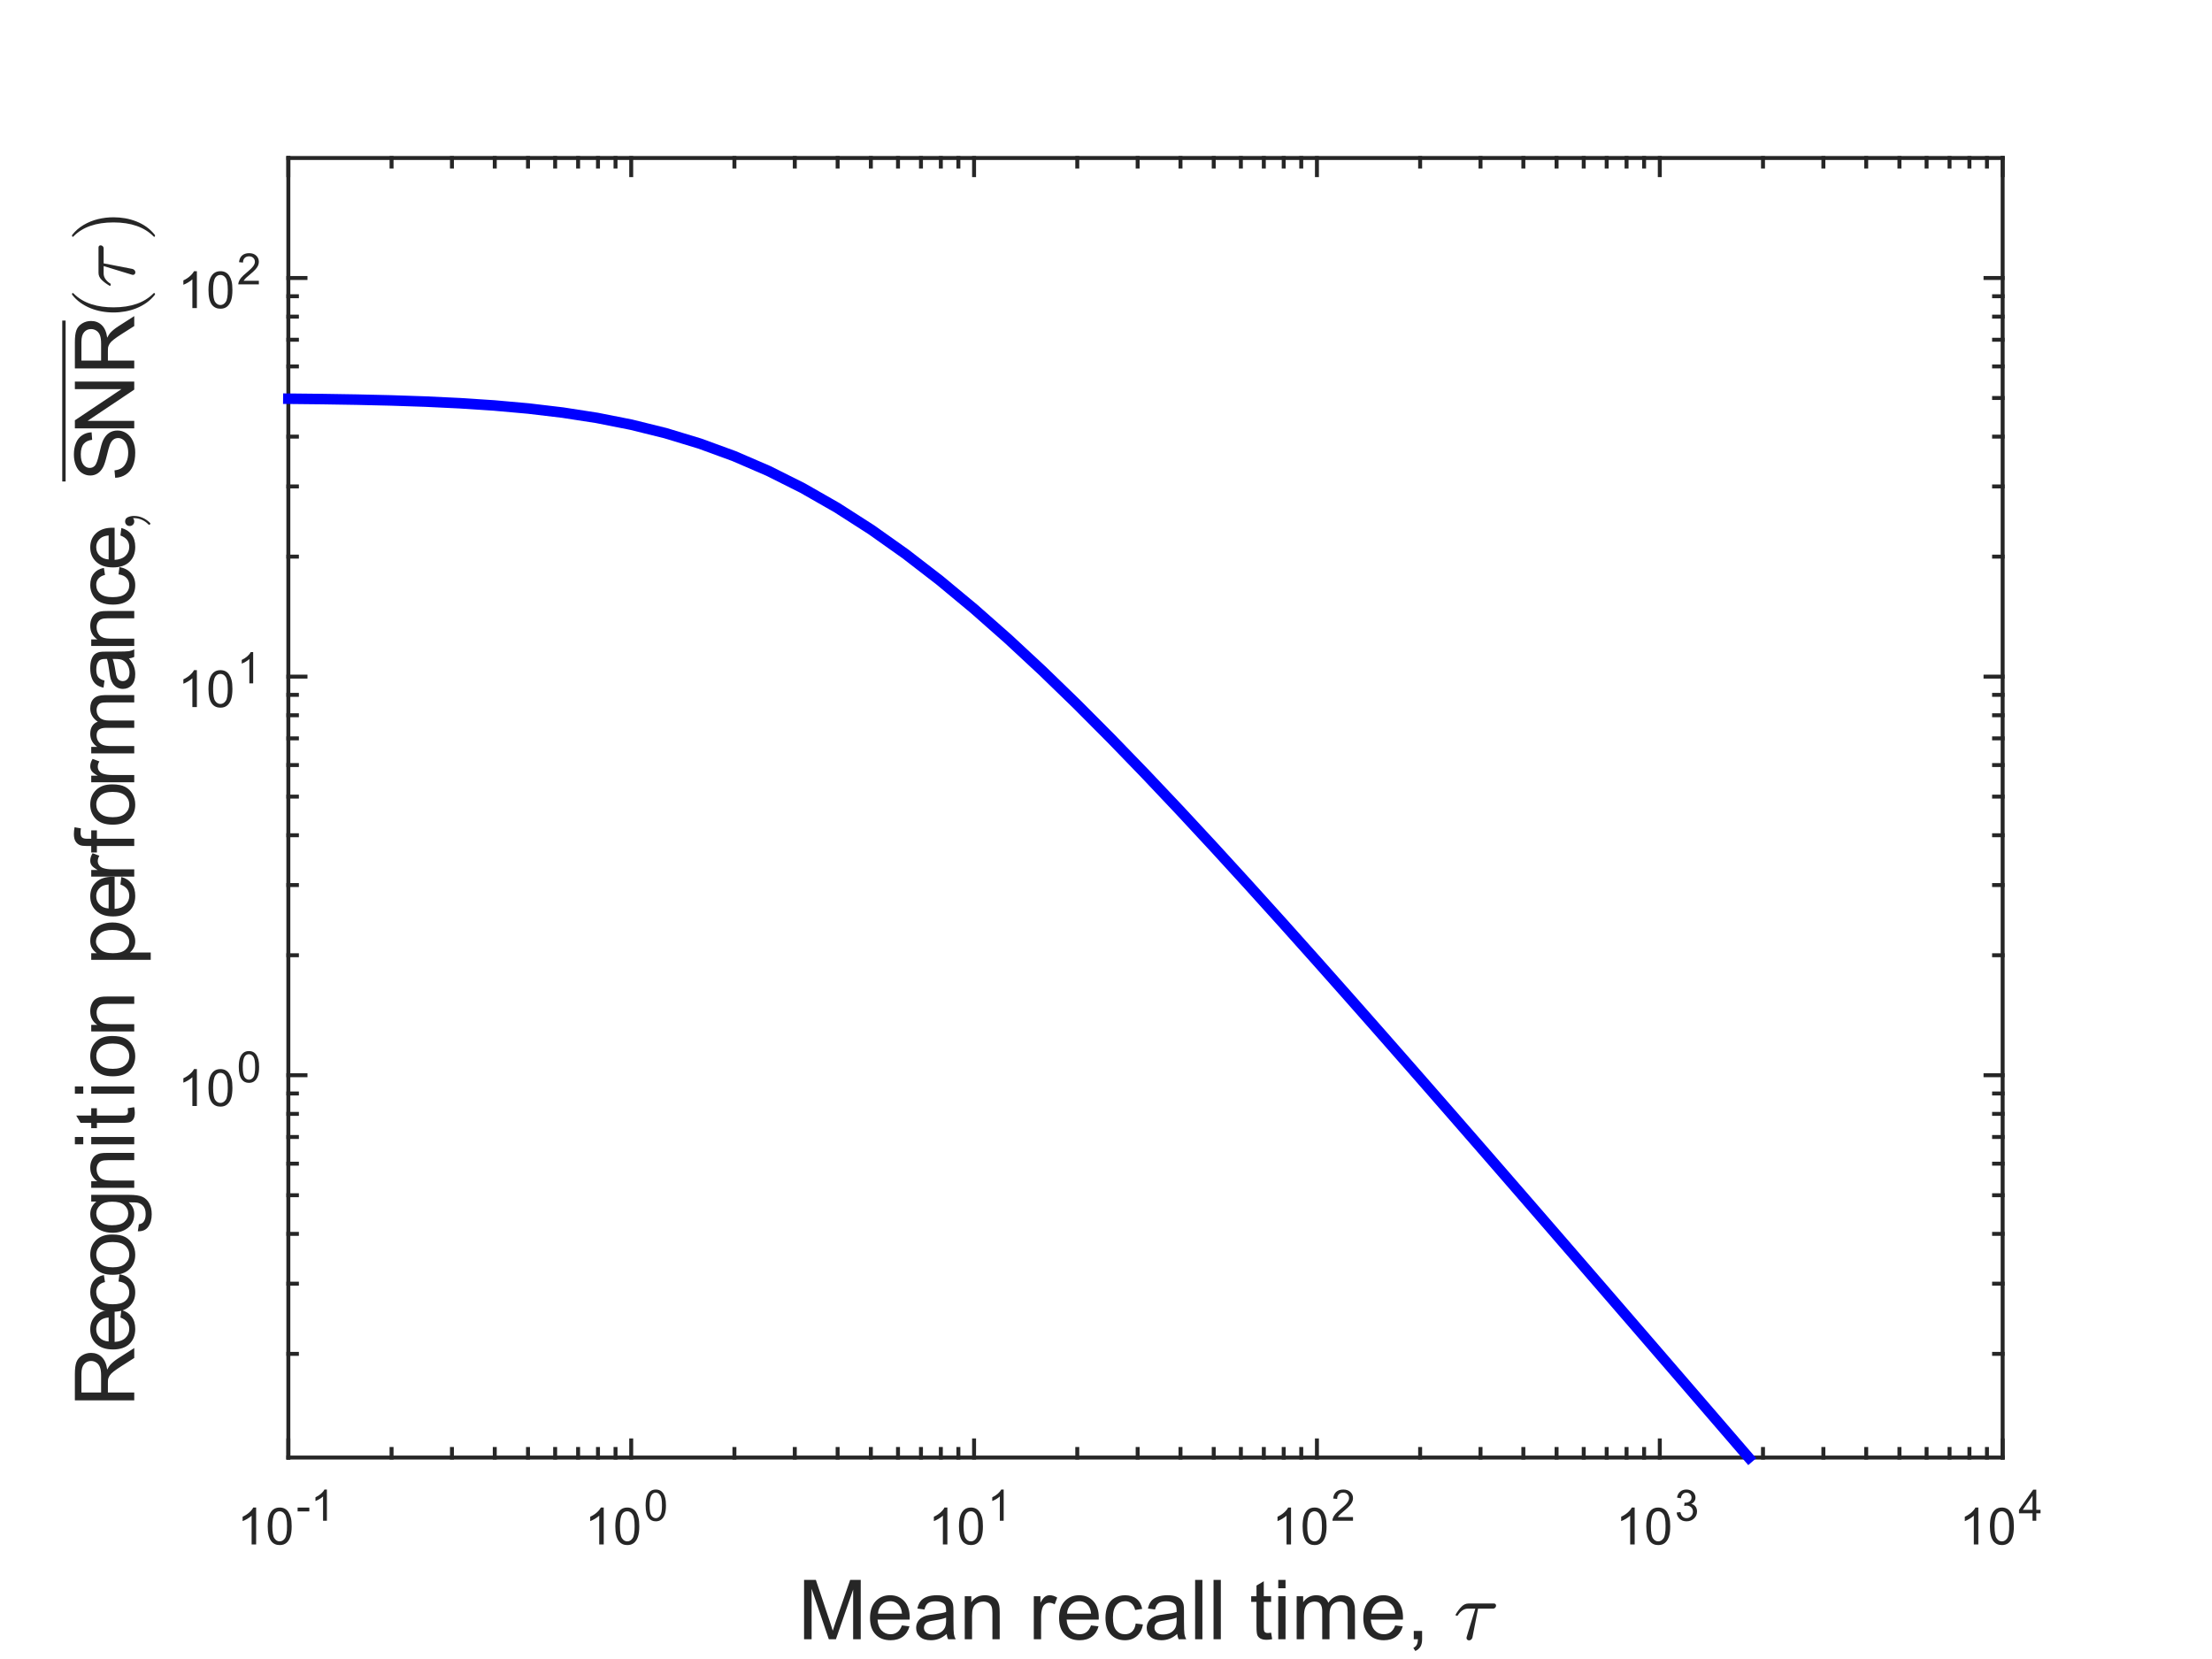 <?xml version="1.0" encoding="UTF-8" standalone="no"?>
<svg
   xmlns:dc="http://purl.org/dc/elements/1.1/"
   xmlns:cc="http://creativecommons.org/ns#"
   xmlns:rdf="http://www.w3.org/1999/02/22-rdf-syntax-ns#"
   xmlns:svg="http://www.w3.org/2000/svg"
   xmlns="http://www.w3.org/2000/svg"
   xmlns:sodipodi="http://sodipodi.sourceforge.net/DTD/sodipodi-0.dtd"
   xmlns:inkscape="http://www.inkscape.org/namespaces/inkscape"
   style="fill-opacity:1; color-rendering:auto; color-interpolation:auto; stroke:black; text-rendering:auto; stroke-linecap:square; stroke-miterlimit:10; stroke-opacity:1; shape-rendering:auto; fill:black; stroke-dasharray:none; font-weight:normal; stroke-width:1; font-family:'Dialog'; font-style:normal; stroke-linejoin:miter; font-size:12px; stroke-dashoffset:0; image-rendering:auto;"
   width="560"
   height="420"
   id="svg2"
   version="1.1"
   inkscape:version="0.91 r13725"
   sodipodi:docname="MemoryCurve.svg">
  <rect width="100%" height="100%" fill="#808080" stroke="none"/>
  <sodipodi:namedview
     pagecolor="#ffffff"
     bordercolor="#666666"
     borderopacity="1"
     objecttolerance="10"
     gridtolerance="10"
     guidetolerance="10"
     inkscape:pageopacity="0"
     inkscape:pageshadow="2"
     inkscape:window-width="1264"
     inkscape:window-height="1522"
     id="namedview519"
     showgrid="false"
     inkscape:zoom="1.4"
     inkscape:cx="280"
     inkscape:cy="210"
     inkscape:window-x="1280"
     inkscape:window-y="0"
     inkscape:window-maximized="0"
     inkscape:current-layer="g473" />
  <!--Generated by the Batik Graphics2D SVG Generator-->
  <defs
     id="genericDefs" />
  <g
     id="g5">
    <defs
       id="defs1">
      <clipPath
         clipPathUnits="userSpaceOnUse"
         id="clipPath1">
        <path
           d="M0 0 L560 0 L560 420 L0 420 L0 0 Z"
           id="path9" />
      </clipPath>
    </defs>
    <g
       style="fill:white; stroke:white;"
       id="g11">
      <rect
         x="0"
         y="0"
         width="560"
         style="clip-path:url(#clipPath1); stroke:none;"
         height="420"
         id="rect13"
         clip-path="url(#clipPath1)" />
    </g>
    <g
       style="fill:white; text-rendering:optimizeSpeed; color-rendering:optimizeSpeed; image-rendering:optimizeSpeed; shape-rendering:crispEdges; color-interpolation:sRGB; stroke:white;"
       id="g15">
      <rect
         x="0"
         y="0"
         width="560"
         style="clip-path:url(#clipPath1); stroke:none;"
         height="420"
         id="rect17"
         clip-path="url(#clipPath1)" />
      <path
         style="stroke:none;"
         d="M73 369 L507 369 L507 40 L73 40 Z"
         id="path19" />
    </g>
    <g
       style="fill:rgb(38,38,38); text-rendering:geometricPrecision; color-interpolation:linearRGB; color-rendering:optimizeQuality; image-rendering:optimizeQuality; stroke:rgb(38,38,38);"
       id="g21">
      <line
         y2="366.83"
         style="fill:none;"
         x1="99.129"
         x2="99.129"
         y1="369"
         id="line23" />
      <line
         y2="42.17"
         style="fill:none;"
         x1="99.129"
         x2="99.129"
         y1="40"
         id="line25" />
      <line
         y2="366.83"
         style="fill:none;"
         x1="114.414"
         x2="114.414"
         y1="369"
         id="line27" />
      <line
         y2="42.17"
         style="fill:none;"
         x1="114.414"
         x2="114.414"
         y1="40"
         id="line29" />
      <line
         y2="366.83"
         style="fill:none;"
         x1="125.259"
         x2="125.259"
         y1="369"
         id="line31" />
      <line
         y2="42.17"
         style="fill:none;"
         x1="125.259"
         x2="125.259"
         y1="40"
         id="line33" />
      <line
         y2="366.83"
         style="fill:none;"
         x1="133.671"
         x2="133.671"
         y1="369"
         id="line35" />
      <line
         y2="42.17"
         style="fill:none;"
         x1="133.671"
         x2="133.671"
         y1="40"
         id="line37" />
      <line
         y2="366.83"
         style="fill:none;"
         x1="140.543"
         x2="140.543"
         y1="369"
         id="line39" />
      <line
         y2="42.17"
         style="fill:none;"
         x1="140.543"
         x2="140.543"
         y1="40"
         id="line41" />
      <line
         y2="366.83"
         style="fill:none;"
         x1="146.355"
         x2="146.355"
         y1="369"
         id="line43" />
      <line
         y2="42.17"
         style="fill:none;"
         x1="146.355"
         x2="146.355"
         y1="40"
         id="line45" />
      <line
         y2="366.83"
         style="fill:none;"
         x1="151.388"
         x2="151.388"
         y1="369"
         id="line47" />
      <line
         y2="42.17"
         style="fill:none;"
         x1="151.388"
         x2="151.388"
         y1="40"
         id="line49" />
      <line
         y2="366.83"
         style="fill:none;"
         x1="155.828"
         x2="155.828"
         y1="369"
         id="line51" />
      <line
         y2="42.17"
         style="fill:none;"
         x1="155.828"
         x2="155.828"
         y1="40"
         id="line53" />
      <line
         y2="366.83"
         style="fill:none;"
         x1="185.929"
         x2="185.929"
         y1="369"
         id="line55" />
      <line
         y2="42.17"
         style="fill:none;"
         x1="185.929"
         x2="185.929"
         y1="40"
         id="line57" />
      <line
         y2="366.83"
         style="fill:none;"
         x1="201.214"
         x2="201.214"
         y1="369"
         id="line59" />
      <line
         y2="42.17"
         style="fill:none;"
         x1="201.214"
         x2="201.214"
         y1="40"
         id="line61" />
      <line
         y2="366.83"
         style="fill:none;"
         x1="212.059"
         x2="212.059"
         y1="369"
         id="line63" />
      <line
         y2="42.17"
         style="fill:none;"
         x1="212.059"
         x2="212.059"
         y1="40"
         id="line65" />
      <line
         y2="366.83"
         style="fill:none;"
         x1="220.471"
         x2="220.471"
         y1="369"
         id="line67" />
      <line
         y2="42.17"
         style="fill:none;"
         x1="220.471"
         x2="220.471"
         y1="40"
         id="line69" />
      <line
         y2="366.83"
         style="fill:none;"
         x1="227.344"
         x2="227.344"
         y1="369"
         id="line71" />
      <line
         y2="42.17"
         style="fill:none;"
         x1="227.344"
         x2="227.344"
         y1="40"
         id="line73" />
      <line
         y2="366.83"
         style="fill:none;"
         x1="233.155"
         x2="233.155"
         y1="369"
         id="line75" />
      <line
         y2="42.17"
         style="fill:none;"
         x1="233.155"
         x2="233.155"
         y1="40"
         id="line77" />
      <line
         y2="366.83"
         style="fill:none;"
         x1="238.188"
         x2="238.188"
         y1="369"
         id="line79" />
      <line
         y2="42.17"
         style="fill:none;"
         x1="238.188"
         x2="238.188"
         y1="40"
         id="line81" />
      <line
         y2="366.83"
         style="fill:none;"
         x1="242.628"
         x2="242.628"
         y1="369"
         id="line83" />
      <line
         y2="42.17"
         style="fill:none;"
         x1="242.628"
         x2="242.628"
         y1="40"
         id="line85" />
      <line
         y2="366.83"
         style="fill:none;"
         x1="272.729"
         x2="272.729"
         y1="369"
         id="line87" />
      <line
         y2="42.17"
         style="fill:none;"
         x1="272.729"
         x2="272.729"
         y1="40"
         id="line89" />
      <line
         y2="366.83"
         style="fill:none;"
         x1="288.014"
         x2="288.014"
         y1="369"
         id="line91" />
      <line
         y2="42.17"
         style="fill:none;"
         x1="288.014"
         x2="288.014"
         y1="40"
         id="line93" />
      <line
         y2="366.83"
         style="fill:none;"
         x1="298.859"
         x2="298.859"
         y1="369"
         id="line95" />
      <line
         y2="42.17"
         style="fill:none;"
         x1="298.859"
         x2="298.859"
         y1="40"
         id="line97" />
      <line
         y2="366.83"
         style="fill:none;"
         x1="307.271"
         x2="307.271"
         y1="369"
         id="line99" />
      <line
         y2="42.17"
         style="fill:none;"
         x1="307.271"
         x2="307.271"
         y1="40"
         id="line101" />
      <line
         y2="366.83"
         style="fill:none;"
         x1="314.144"
         x2="314.144"
         y1="369"
         id="line103" />
      <line
         y2="42.17"
         style="fill:none;"
         x1="314.144"
         x2="314.144"
         y1="40"
         id="line105" />
      <line
         y2="366.83"
         style="fill:none;"
         x1="319.954"
         x2="319.954"
         y1="369"
         id="line107" />
      <line
         y2="42.17"
         style="fill:none;"
         x1="319.954"
         x2="319.954"
         y1="40"
         id="line109" />
      <line
         y2="366.83"
         style="fill:none;"
         x1="324.988"
         x2="324.988"
         y1="369"
         id="line111" />
      <line
         y2="42.17"
         style="fill:none;"
         x1="324.988"
         x2="324.988"
         y1="40"
         id="line113" />
      <line
         y2="366.83"
         style="fill:none;"
         x1="329.428"
         x2="329.428"
         y1="369"
         id="line115" />
      <line
         y2="42.17"
         style="fill:none;"
         x1="329.428"
         x2="329.428"
         y1="40"
         id="line117" />
      <line
         y2="366.83"
         style="fill:none;"
         x1="359.529"
         x2="359.529"
         y1="369"
         id="line119" />
      <line
         y2="42.17"
         style="fill:none;"
         x1="359.529"
         x2="359.529"
         y1="40"
         id="line121" />
      <line
         y2="366.83"
         style="fill:none;"
         x1="374.814"
         x2="374.814"
         y1="369"
         id="line123" />
      <line
         y2="42.17"
         style="fill:none;"
         x1="374.814"
         x2="374.814"
         y1="40"
         id="line125" />
      <line
         y2="366.83"
         style="fill:none;"
         x1="385.659"
         x2="385.659"
         y1="369"
         id="line127" />
      <line
         y2="42.17"
         style="fill:none;"
         x1="385.659"
         x2="385.659"
         y1="40"
         id="line129" />
      <line
         y2="366.83"
         style="fill:none;"
         x1="394.071"
         x2="394.071"
         y1="369"
         id="line131" />
      <line
         y2="42.17"
         style="fill:none;"
         x1="394.071"
         x2="394.071"
         y1="40"
         id="line133" />
      <line
         y2="366.83"
         style="fill:none;"
         x1="400.943"
         x2="400.943"
         y1="369"
         id="line135" />
      <line
         y2="42.17"
         style="fill:none;"
         x1="400.943"
         x2="400.943"
         y1="40"
         id="line137" />
      <line
         y2="366.83"
         style="fill:none;"
         x1="406.755"
         x2="406.755"
         y1="369"
         id="line139" />
      <line
         y2="42.17"
         style="fill:none;"
         x1="406.755"
         x2="406.755"
         y1="40"
         id="line141" />
      <line
         y2="366.83"
         style="fill:none;"
         x1="411.788"
         x2="411.788"
         y1="369"
         id="line143" />
      <line
         y2="42.17"
         style="fill:none;"
         x1="411.788"
         x2="411.788"
         y1="40"
         id="line145" />
      <line
         y2="366.83"
         style="fill:none;"
         x1="416.228"
         x2="416.228"
         y1="369"
         id="line147" />
      <line
         y2="42.17"
         style="fill:none;"
         x1="416.228"
         x2="416.228"
         y1="40"
         id="line149" />
      <line
         y2="366.83"
         style="fill:none;"
         x1="446.329"
         x2="446.329"
         y1="369"
         id="line151" />
      <line
         y2="42.17"
         style="fill:none;"
         x1="446.329"
         x2="446.329"
         y1="40"
         id="line153" />
      <line
         y2="366.83"
         style="fill:none;"
         x1="461.614"
         x2="461.614"
         y1="369"
         id="line155" />
      <line
         y2="42.17"
         style="fill:none;"
         x1="461.614"
         x2="461.614"
         y1="40"
         id="line157" />
      <line
         y2="366.83"
         style="fill:none;"
         x1="472.459"
         x2="472.459"
         y1="369"
         id="line159" />
      <line
         y2="42.17"
         style="fill:none;"
         x1="472.459"
         x2="472.459"
         y1="40"
         id="line161" />
      <line
         y2="366.83"
         style="fill:none;"
         x1="480.871"
         x2="480.871"
         y1="369"
         id="line163" />
      <line
         y2="42.17"
         style="fill:none;"
         x1="480.871"
         x2="480.871"
         y1="40"
         id="line165" />
      <line
         y2="366.83"
         style="fill:none;"
         x1="487.743"
         x2="487.743"
         y1="369"
         id="line167" />
      <line
         y2="42.17"
         style="fill:none;"
         x1="487.743"
         x2="487.743"
         y1="40"
         id="line169" />
      <line
         y2="366.83"
         style="fill:none;"
         x1="493.555"
         x2="493.555"
         y1="369"
         id="line171" />
      <line
         y2="42.17"
         style="fill:none;"
         x1="493.555"
         x2="493.555"
         y1="40"
         id="line173" />
      <line
         y2="366.83"
         style="fill:none;"
         x1="498.588"
         x2="498.588"
         y1="369"
         id="line175" />
      <line
         y2="42.17"
         style="fill:none;"
         x1="498.588"
         x2="498.588"
         y1="40"
         id="line177" />
      <line
         y2="366.83"
         style="fill:none;"
         x1="503.028"
         x2="503.028"
         y1="369"
         id="line179" />
      <line
         y2="42.17"
         style="fill:none;"
         x1="503.028"
         x2="503.028"
         y1="40"
         id="line181" />
    </g>
    <g
       transform="translate(202,415)"
       style="font-size:21px; fill:rgb(38,38,38); text-rendering:geometricPrecision; color-rendering:optimizeQuality; image-rendering:optimizeQuality; font-family:'SansSerif'; color-interpolation:linearRGB; stroke:rgb(38,38,38);"
       id="g183">
      <path
         style="stroke:none;"
         d="M1.562 0 L1.562 -15.031 L4.547 -15.031 L8.109 -4.391 Q8.609 -2.906 8.828 -2.156 Q9.078 -2.984 9.625 -4.578 L13.234 -15.031 L15.906 -15.031 L15.906 0 L13.984 0 L13.984 -12.578 L9.625 0 L7.828 0 L3.469 -12.797 L3.469 0 L1.562 0 ZM26.337 -3.5 L28.243 -3.266 Q27.79 -1.594 26.571 -0.672 Q25.352 0.25 23.446 0.25 Q21.056 0.25 19.657 -1.227 Q18.259 -2.703 18.259 -5.359 Q18.259 -8.094 19.673 -9.617 Q21.087 -11.141 23.352 -11.141 Q25.54 -11.141 26.923 -9.648 Q28.306 -8.156 28.306 -5.469 Q28.306 -5.297 28.29 -4.969 L20.165 -4.969 Q20.274 -3.172 21.189 -2.219 Q22.102 -1.266 23.462 -1.266 Q24.477 -1.266 25.196 -1.805 Q25.915 -2.344 26.337 -3.5 ZM20.274 -6.484 L26.352 -6.484 Q26.227 -7.859 25.649 -8.547 Q24.774 -9.625 23.368 -9.625 Q22.102 -9.625 21.235 -8.773 Q20.368 -7.922 20.274 -6.484 ZM37.657 -1.344 Q36.641 -0.469 35.688 -0.109 Q34.735 0.25 33.657 0.25 Q31.86 0.25 30.899 -0.625 Q29.938 -1.5 29.938 -2.875 Q29.938 -3.672 30.297 -4.336 Q30.657 -5 31.25 -5.398 Q31.844 -5.797 32.579 -6 Q33.126 -6.141 34.219 -6.281 Q36.454 -6.547 37.516 -6.906 Q37.516 -7.297 37.516 -7.391 Q37.516 -8.516 37.001 -8.984 Q36.282 -9.609 34.891 -9.609 Q33.594 -9.609 32.969 -9.156 Q32.344 -8.703 32.047 -7.531 L30.25 -7.781 Q30.5 -8.938 31.063 -9.648 Q31.625 -10.359 32.688 -10.75 Q33.751 -11.141 35.157 -11.141 Q36.563 -11.141 37.43 -10.812 Q38.297 -10.484 38.711 -9.984 Q39.126 -9.484 39.282 -8.719 Q39.376 -8.25 39.376 -7.031 L39.376 -4.562 Q39.376 -1.984 39.493 -1.305 Q39.61 -0.625 39.954 0 L38.032 0 Q37.751 -0.578 37.657 -1.344 ZM37.516 -5.469 Q36.501 -5.062 34.501 -4.766 Q33.36 -4.609 32.883 -4.398 Q32.407 -4.188 32.157 -3.797 Q31.907 -3.406 31.907 -2.922 Q31.907 -2.188 32.461 -1.695 Q33.016 -1.203 34.094 -1.203 Q35.157 -1.203 35.993 -1.672 Q36.829 -2.141 37.219 -2.938 Q37.516 -3.562 37.516 -4.781 L37.516 -5.469 ZM42.242 0 L42.242 -10.891 L43.898 -10.891 L43.898 -9.344 Q45.102 -11.141 47.367 -11.141 Q48.352 -11.141 49.172 -10.781 Q49.992 -10.422 50.406 -9.852 Q50.82 -9.281 50.977 -8.484 Q51.086 -7.984 51.086 -6.703 L51.086 0 L49.242 0 L49.242 -6.625 Q49.242 -7.75 49.023 -8.312 Q48.805 -8.875 48.258 -9.203 Q47.711 -9.531 46.977 -9.531 Q45.789 -9.531 44.938 -8.789 Q44.086 -8.047 44.086 -5.953 L44.086 0 L42.242 0 ZM59.725 0 L59.725 -10.891 L61.397 -10.891 L61.397 -9.234 Q62.022 -10.391 62.56 -10.766 Q63.1 -11.141 63.756 -11.141 Q64.678 -11.141 65.647 -10.547 L65.006 -8.828 Q64.334 -9.234 63.662 -9.234 Q63.053 -9.234 62.568 -8.867 Q62.084 -8.5 61.881 -7.859 Q61.568 -6.875 61.568 -5.703 L61.568 0 L59.725 0 ZM74.202 -3.5 L76.108 -3.266 Q75.655 -1.594 74.436 -0.672 Q73.218 0.25 71.311 0.25 Q68.921 0.25 67.522 -1.227 Q66.124 -2.703 66.124 -5.359 Q66.124 -8.094 67.538 -9.617 Q68.952 -11.141 71.218 -11.141 Q73.405 -11.141 74.788 -9.648 Q76.171 -8.156 76.171 -5.469 Q76.171 -5.297 76.155 -4.969 L68.03 -4.969 Q68.14 -3.172 69.054 -2.219 Q69.968 -1.266 71.327 -1.266 Q72.343 -1.266 73.061 -1.805 Q73.78 -2.344 74.202 -3.5 ZM68.14 -6.484 L74.218 -6.484 Q74.093 -7.859 73.515 -8.547 Q72.64 -9.625 71.233 -9.625 Q69.968 -9.625 69.101 -8.773 Q68.233 -7.922 68.14 -6.484 ZM85.522 -3.984 L87.35 -3.75 Q87.053 -1.875 85.827 -0.812 Q84.6 0.25 82.803 0.25 Q80.569 0.25 79.217 -1.211 Q77.866 -2.672 77.866 -5.406 Q77.866 -7.172 78.444 -8.492 Q79.022 -9.812 80.217 -10.477 Q81.413 -11.141 82.819 -11.141 Q84.6 -11.141 85.725 -10.242 Q86.85 -9.344 87.163 -7.688 L85.381 -7.406 Q85.116 -8.516 84.467 -9.07 Q83.819 -9.625 82.897 -9.625 Q81.491 -9.625 80.624 -8.625 Q79.756 -7.625 79.756 -5.453 Q79.756 -3.266 80.6 -2.266 Q81.444 -1.266 82.788 -1.266 Q83.881 -1.266 84.608 -1.938 Q85.335 -2.609 85.522 -3.984 ZM96.022 -1.344 Q95.006 -0.469 94.053 -0.109 Q93.1 0.25 92.022 0.25 Q90.225 0.25 89.264 -0.625 Q88.303 -1.5 88.303 -2.875 Q88.303 -3.672 88.663 -4.336 Q89.022 -5 89.616 -5.398 Q90.21 -5.797 90.944 -6 Q91.491 -6.141 92.585 -6.281 Q94.819 -6.547 95.881 -6.906 Q95.881 -7.297 95.881 -7.391 Q95.881 -8.516 95.366 -8.984 Q94.647 -9.609 93.256 -9.609 Q91.96 -9.609 91.335 -9.156 Q90.71 -8.703 90.413 -7.531 L88.616 -7.781 Q88.866 -8.938 89.428 -9.648 Q89.991 -10.359 91.053 -10.75 Q92.116 -11.141 93.522 -11.141 Q94.928 -11.141 95.795 -10.812 Q96.663 -10.484 97.077 -9.984 Q97.491 -9.484 97.647 -8.719 Q97.741 -8.25 97.741 -7.031 L97.741 -4.562 Q97.741 -1.984 97.858 -1.305 Q97.975 -0.625 98.319 0 L96.397 0 Q96.116 -0.578 96.022 -1.344 ZM95.881 -5.469 Q94.866 -5.062 92.866 -4.766 Q91.725 -4.609 91.249 -4.398 Q90.772 -4.188 90.522 -3.797 Q90.272 -3.406 90.272 -2.922 Q90.272 -2.188 90.827 -1.695 Q91.381 -1.203 92.46 -1.203 Q93.522 -1.203 94.358 -1.672 Q95.194 -2.141 95.585 -2.938 Q95.881 -3.562 95.881 -4.781 L95.881 -5.469 ZM100.561 0 L100.561 -15.031 L102.404 -15.031 L102.404 0 L100.561 0 ZM105.226 0 L105.226 -15.031 L107.07 -15.031 L107.07 0 L105.226 0 ZM119.804 -1.656 L120.07 -0.016 Q119.289 0.141 118.664 0.141 Q117.664 0.141 117.109 -0.18 Q116.554 -0.5 116.328 -1.016 Q116.101 -1.531 116.101 -3.188 L116.101 -9.453 L114.757 -9.453 L114.757 -10.891 L116.101 -10.891 L116.101 -13.594 L117.945 -14.688 L117.945 -10.891 L119.804 -10.891 L119.804 -9.453 L117.945 -9.453 L117.945 -3.094 Q117.945 -2.297 118.039 -2.07 Q118.132 -1.844 118.351 -1.711 Q118.57 -1.578 118.992 -1.578 Q119.289 -1.578 119.804 -1.656 ZM121.607 -12.906 L121.607 -15.031 L123.451 -15.031 L123.451 -12.906 L121.607 -12.906 ZM121.607 0 L121.607 -10.891 L123.451 -10.891 L123.451 0 L121.607 0 ZM126.273 0 L126.273 -10.891 L127.914 -10.891 L127.914 -9.359 Q128.429 -10.156 129.281 -10.648 Q130.132 -11.141 131.226 -11.141 Q132.429 -11.141 133.203 -10.633 Q133.976 -10.125 134.289 -9.234 Q135.585 -11.141 137.664 -11.141 Q139.273 -11.141 140.148 -10.242 Q141.023 -9.344 141.023 -7.469 L141.023 0 L139.179 0 L139.179 -6.859 Q139.179 -7.969 139.007 -8.453 Q138.835 -8.938 138.359 -9.234 Q137.882 -9.531 137.242 -9.531 Q136.101 -9.531 135.343 -8.773 Q134.585 -8.016 134.585 -6.328 L134.585 0 L132.742 0 L132.742 -7.078 Q132.742 -8.312 132.289 -8.922 Q131.835 -9.531 130.804 -9.531 Q130.023 -9.531 129.367 -9.125 Q128.71 -8.719 128.414 -7.93 Q128.117 -7.141 128.117 -5.656 L128.117 0 L126.273 0 ZM151.219 -3.5 L153.125 -3.266 Q152.672 -1.594 151.454 -0.672 Q150.235 0.25 148.329 0.25 Q145.938 0.25 144.54 -1.227 Q143.141 -2.703 143.141 -5.359 Q143.141 -8.094 144.555 -9.617 Q145.969 -11.141 148.235 -11.141 Q150.422 -11.141 151.805 -9.648 Q153.188 -8.156 153.188 -5.469 Q153.188 -5.297 153.172 -4.969 L145.047 -4.969 Q145.157 -3.172 146.071 -2.219 Q146.985 -1.266 148.344 -1.266 Q149.36 -1.266 150.079 -1.805 Q150.797 -2.344 151.219 -3.5 ZM145.157 -6.484 L151.235 -6.484 Q151.11 -7.859 150.532 -8.547 Q149.657 -9.625 148.25 -9.625 Q146.985 -9.625 146.118 -8.773 Q145.25 -7.922 145.157 -6.484 ZM155.914 0 L155.914 -2.109 L158.023 -2.109 L158.023 0 Q158.023 1.156 157.609 1.867 Q157.195 2.578 156.305 2.969 L155.805 2.188 Q156.383 1.922 156.656 1.43 Q156.93 0.938 156.961 0 L155.914 0 Z"
         id="path185" />
    </g>
    <g
       transform="translate(368,415)"
       style="font-size:21px; fill:rgb(38,38,38); text-rendering:geometricPrecision; color-rendering:optimizeQuality; image-rendering:optimizeQuality; font-family:'mwb_cmmi10'; color-interpolation:linearRGB; stroke:rgb(38,38,38);"
       id="g187">
      <path
         style="stroke:none;"
         d="M3.266 -0.312 Q3.266 -0.469 3.297 -0.547 L5.5 -7.75 L3.609 -7.75 Q2.844 -7.75 2.172 -7.266 Q1.5 -6.781 1.062 -6.047 Q1.031 -5.969 0.938 -5.969 L0.703 -5.969 Q0.5 -5.969 0.5 -6.172 Q0.5 -6.219 0.547 -6.297 Q1.234 -7.469 2.016 -8.258 Q2.797 -9.047 3.781 -9.047 L10.219 -9.047 Q10.453 -9.047 10.602 -8.898 Q10.75 -8.75 10.75 -8.516 Q10.75 -8.219 10.531 -7.984 Q10.312 -7.75 10 -7.75 L6.188 -7.75 L4.781 -0.5 Q4.703 -0.172 4.477 0.055 Q4.25 0.281 3.906 0.281 Q3.641 0.281 3.453 0.109 Q3.266 -0.062 3.266 -0.312 Z"
         id="path189" />
    </g>
    <g
       style="fill:rgb(38,38,38); text-rendering:geometricPrecision; color-interpolation:linearRGB; color-rendering:optimizeQuality; image-rendering:optimizeQuality; stroke:rgb(38,38,38);"
       id="g191">
      <line
         y2="369"
         style="fill:none;"
         x1="73"
         x2="507"
         y1="369"
         id="line193" />
      <line
         y2="40"
         style="fill:none;"
         x1="73"
         x2="507"
         y1="40"
         id="line195" />
      <line
         y2="364.66"
         style="fill:none;"
         x1="73"
         x2="73"
         y1="369"
         id="line197" />
      <line
         y2="44.34"
         style="fill:none;"
         x1="73"
         x2="73"
         y1="40"
         id="line199" />
      <line
         y2="364.66"
         style="fill:none;"
         x1="159.8"
         x2="159.8"
         y1="369"
         id="line201" />
      <line
         y2="44.34"
         style="fill:none;"
         x1="159.8"
         x2="159.8"
         y1="40"
         id="line203" />
      <line
         y2="364.66"
         style="fill:none;"
         x1="246.6"
         x2="246.6"
         y1="369"
         id="line205" />
      <line
         y2="44.34"
         style="fill:none;"
         x1="246.6"
         x2="246.6"
         y1="40"
         id="line207" />
      <line
         y2="364.66"
         style="fill:none;"
         x1="333.4"
         x2="333.4"
         y1="369"
         id="line209" />
      <line
         y2="44.34"
         style="fill:none;"
         x1="333.4"
         x2="333.4"
         y1="40"
         id="line211" />
      <line
         y2="364.66"
         style="fill:none;"
         x1="420.2"
         x2="420.2"
         y1="369"
         id="line213" />
      <line
         y2="44.34"
         style="fill:none;"
         x1="420.2"
         x2="420.2"
         y1="40"
         id="line215" />
      <line
         y2="364.66"
         style="fill:none;"
         x1="507"
         x2="507"
         y1="369"
         id="line217" />
      <line
         y2="44.34"
         style="fill:none;"
         x1="507"
         x2="507"
         y1="40"
         id="line219" />
    </g>
    <g
       transform="translate(60,391)"
       style="font-size:13px; fill:rgb(38,38,38); text-rendering:geometricPrecision; color-rendering:optimizeQuality; image-rendering:optimizeQuality; font-family:'SansSerif'; color-interpolation:linearRGB; stroke:rgb(38,38,38);"
       id="g221">
      <path
         style="stroke:none;"
         d="M4.844 0 L3.703 0 L3.703 -7.281 Q3.281 -6.891 2.617 -6.492 Q1.953 -6.094 1.422 -5.906 L1.422 -7.016 Q2.375 -7.453 3.094 -8.094 Q3.812 -8.734 4.109 -9.344 L4.844 -9.344 L4.844 0 ZM7.777 -4.594 Q7.777 -6.234 8.113 -7.242 Q8.449 -8.25 9.121 -8.797 Q9.793 -9.344 10.808 -9.344 Q11.558 -9.344 12.121 -9.039 Q12.683 -8.734 13.05 -8.172 Q13.418 -7.609 13.628 -6.789 Q13.839 -5.969 13.839 -4.594 Q13.839 -2.953 13.503 -1.945 Q13.168 -0.938 12.496 -0.391 Q11.824 0.156 10.808 0.156 Q9.464 0.156 8.683 -0.812 Q7.777 -1.969 7.777 -4.594 ZM8.949 -4.594 Q8.949 -2.297 9.48 -1.539 Q10.011 -0.781 10.808 -0.781 Q11.589 -0.781 12.128 -1.539 Q12.668 -2.297 12.668 -4.594 Q12.668 -6.891 12.128 -7.641 Q11.589 -8.391 10.793 -8.391 Q10.011 -8.391 9.527 -7.734 Q8.949 -6.875 8.949 -4.594 Z"
         id="path223" />
    </g>
    <g
       transform="translate(75,385)"
       style="font-size:11px; fill:rgb(38,38,38); text-rendering:geometricPrecision; color-rendering:optimizeQuality; image-rendering:optimizeQuality; font-family:'SansSerif'; color-interpolation:linearRGB; stroke:rgb(38,38,38);"
       id="g225">
      <path
         style="stroke:none;"
         d="M0.344 -2.359 L0.344 -3.328 L3.312 -3.328 L3.312 -2.359 L0.344 -2.359 ZM7.757 0 L6.788 0 L6.788 -6.156 Q6.444 -5.828 5.882 -5.492 Q5.319 -5.156 4.866 -5 L4.866 -5.938 Q5.679 -6.312 6.28 -6.852 Q6.882 -7.391 7.132 -7.906 L7.757 -7.906 L7.757 0 Z"
         id="path227" />
    </g>
    <g
       transform="translate(148,391)"
       style="font-size:13px; fill:rgb(38,38,38); text-rendering:geometricPrecision; color-rendering:optimizeQuality; image-rendering:optimizeQuality; font-family:'SansSerif'; color-interpolation:linearRGB; stroke:rgb(38,38,38);"
       id="g229">
      <path
         style="stroke:none;"
         d="M4.844 0 L3.703 0 L3.703 -7.281 Q3.281 -6.891 2.617 -6.492 Q1.953 -6.094 1.422 -5.906 L1.422 -7.016 Q2.375 -7.453 3.094 -8.094 Q3.812 -8.734 4.109 -9.344 L4.844 -9.344 L4.844 0 ZM7.777 -4.594 Q7.777 -6.234 8.113 -7.242 Q8.449 -8.25 9.121 -8.797 Q9.793 -9.344 10.808 -9.344 Q11.558 -9.344 12.121 -9.039 Q12.683 -8.734 13.05 -8.172 Q13.418 -7.609 13.628 -6.789 Q13.839 -5.969 13.839 -4.594 Q13.839 -2.953 13.503 -1.945 Q13.168 -0.938 12.496 -0.391 Q11.824 0.156 10.808 0.156 Q9.464 0.156 8.683 -0.812 Q7.777 -1.969 7.777 -4.594 ZM8.949 -4.594 Q8.949 -2.297 9.48 -1.539 Q10.011 -0.781 10.808 -0.781 Q11.589 -0.781 12.128 -1.539 Q12.668 -2.297 12.668 -4.594 Q12.668 -6.891 12.128 -7.641 Q11.589 -8.391 10.793 -8.391 Q10.011 -8.391 9.527 -7.734 Q8.949 -6.875 8.949 -4.594 Z"
         id="path231" />
    </g>
    <g
       transform="translate(163,385)"
       style="font-size:11px; fill:rgb(38,38,38); text-rendering:geometricPrecision; color-rendering:optimizeQuality; image-rendering:optimizeQuality; font-family:'SansSerif'; color-interpolation:linearRGB; stroke:rgb(38,38,38);"
       id="g233">
      <path
         style="stroke:none;"
         d="M0.453 -3.891 Q0.453 -5.281 0.742 -6.133 Q1.031 -6.984 1.602 -7.445 Q2.172 -7.906 3.031 -7.906 Q3.656 -7.906 4.133 -7.648 Q4.609 -7.391 4.922 -6.914 Q5.234 -6.438 5.414 -5.742 Q5.594 -5.047 5.594 -3.891 Q5.594 -2.5 5.305 -1.648 Q5.016 -0.797 4.453 -0.328 Q3.891 0.141 3.031 0.141 Q1.891 0.141 1.234 -0.688 Q0.453 -1.672 0.453 -3.891 ZM1.453 -3.891 Q1.453 -1.938 1.906 -1.297 Q2.359 -0.656 3.031 -0.656 Q3.688 -0.656 4.141 -1.305 Q4.594 -1.953 4.594 -3.891 Q4.594 -5.828 4.141 -6.469 Q3.688 -7.109 3.016 -7.109 Q2.344 -7.109 1.953 -6.547 Q1.453 -5.828 1.453 -3.891 Z"
         id="path235" />
    </g>
    <g
       transform="translate(235,391)"
       style="font-size:13px; fill:rgb(38,38,38); text-rendering:geometricPrecision; color-rendering:optimizeQuality; image-rendering:optimizeQuality; font-family:'SansSerif'; color-interpolation:linearRGB; stroke:rgb(38,38,38);"
       id="g237">
      <path
         style="stroke:none;"
         d="M4.844 0 L3.703 0 L3.703 -7.281 Q3.281 -6.891 2.617 -6.492 Q1.953 -6.094 1.422 -5.906 L1.422 -7.016 Q2.375 -7.453 3.094 -8.094 Q3.812 -8.734 4.109 -9.344 L4.844 -9.344 L4.844 0 ZM7.777 -4.594 Q7.777 -6.234 8.113 -7.242 Q8.449 -8.25 9.121 -8.797 Q9.793 -9.344 10.808 -9.344 Q11.558 -9.344 12.121 -9.039 Q12.683 -8.734 13.05 -8.172 Q13.418 -7.609 13.628 -6.789 Q13.839 -5.969 13.839 -4.594 Q13.839 -2.953 13.503 -1.945 Q13.168 -0.938 12.496 -0.391 Q11.824 0.156 10.808 0.156 Q9.464 0.156 8.683 -0.812 Q7.777 -1.969 7.777 -4.594 ZM8.949 -4.594 Q8.949 -2.297 9.48 -1.539 Q10.011 -0.781 10.808 -0.781 Q11.589 -0.781 12.128 -1.539 Q12.668 -2.297 12.668 -4.594 Q12.668 -6.891 12.128 -7.641 Q11.589 -8.391 10.793 -8.391 Q10.011 -8.391 9.527 -7.734 Q8.949 -6.875 8.949 -4.594 Z"
         id="path239" />
    </g>
    <g
       transform="translate(250,385)"
       style="font-size:11px; fill:rgb(38,38,38); text-rendering:geometricPrecision; color-rendering:optimizeQuality; image-rendering:optimizeQuality; font-family:'SansSerif'; color-interpolation:linearRGB; stroke:rgb(38,38,38);"
       id="g241">
      <path
         style="stroke:none;"
         d="M4.094 0 L3.125 0 L3.125 -6.156 Q2.781 -5.828 2.219 -5.492 Q1.656 -5.156 1.203 -5 L1.203 -5.938 Q2.016 -6.312 2.617 -6.852 Q3.219 -7.391 3.469 -7.906 L4.094 -7.906 L4.094 0 Z"
         id="path243" />
    </g>
    <g
       transform="translate(322,391)"
       style="font-size:13px; fill:rgb(38,38,38); text-rendering:geometricPrecision; color-rendering:optimizeQuality; image-rendering:optimizeQuality; font-family:'SansSerif'; color-interpolation:linearRGB; stroke:rgb(38,38,38);"
       id="g245">
      <path
         style="stroke:none;"
         d="M4.844 0 L3.703 0 L3.703 -7.281 Q3.281 -6.891 2.617 -6.492 Q1.953 -6.094 1.422 -5.906 L1.422 -7.016 Q2.375 -7.453 3.094 -8.094 Q3.812 -8.734 4.109 -9.344 L4.844 -9.344 L4.844 0 ZM7.777 -4.594 Q7.777 -6.234 8.113 -7.242 Q8.449 -8.25 9.121 -8.797 Q9.793 -9.344 10.808 -9.344 Q11.558 -9.344 12.121 -9.039 Q12.683 -8.734 13.05 -8.172 Q13.418 -7.609 13.628 -6.789 Q13.839 -5.969 13.839 -4.594 Q13.839 -2.953 13.503 -1.945 Q13.168 -0.938 12.496 -0.391 Q11.824 0.156 10.808 0.156 Q9.464 0.156 8.683 -0.812 Q7.777 -1.969 7.777 -4.594 ZM8.949 -4.594 Q8.949 -2.297 9.48 -1.539 Q10.011 -0.781 10.808 -0.781 Q11.589 -0.781 12.128 -1.539 Q12.668 -2.297 12.668 -4.594 Q12.668 -6.891 12.128 -7.641 Q11.589 -8.391 10.793 -8.391 Q10.011 -8.391 9.527 -7.734 Q8.949 -6.875 8.949 -4.594 Z"
         id="path247" />
    </g>
    <g
       transform="translate(337,385)"
       style="font-size:11px; fill:rgb(38,38,38); text-rendering:geometricPrecision; color-rendering:optimizeQuality; image-rendering:optimizeQuality; font-family:'SansSerif'; color-interpolation:linearRGB; stroke:rgb(38,38,38);"
       id="g249">
      <path
         style="stroke:none;"
         d="M5.531 -0.922 L5.531 0 L0.328 0 Q0.328 -0.344 0.453 -0.672 Q0.641 -1.203 1.078 -1.719 Q1.516 -2.234 2.344 -2.906 Q3.625 -3.969 4.078 -4.578 Q4.531 -5.188 4.531 -5.734 Q4.531 -6.312 4.125 -6.711 Q3.719 -7.109 3.047 -7.109 Q2.359 -7.109 1.938 -6.688 Q1.516 -6.266 1.516 -5.531 L0.516 -5.625 Q0.625 -6.734 1.289 -7.32 Q1.953 -7.906 3.078 -7.906 Q4.203 -7.906 4.867 -7.281 Q5.531 -6.656 5.531 -5.719 Q5.531 -5.25 5.336 -4.789 Q5.141 -4.328 4.695 -3.828 Q4.25 -3.328 3.203 -2.438 Q2.328 -1.719 2.086 -1.453 Q1.844 -1.188 1.672 -0.922 L5.531 -0.922 Z"
         id="path251" />
    </g>
    <g
       transform="translate(409,391)"
       style="font-size:13px; fill:rgb(38,38,38); text-rendering:geometricPrecision; color-rendering:optimizeQuality; image-rendering:optimizeQuality; font-family:'SansSerif'; color-interpolation:linearRGB; stroke:rgb(38,38,38);"
       id="g253">
      <path
         style="stroke:none;"
         d="M4.844 0 L3.703 0 L3.703 -7.281 Q3.281 -6.891 2.617 -6.492 Q1.953 -6.094 1.422 -5.906 L1.422 -7.016 Q2.375 -7.453 3.094 -8.094 Q3.812 -8.734 4.109 -9.344 L4.844 -9.344 L4.844 0 ZM7.777 -4.594 Q7.777 -6.234 8.113 -7.242 Q8.449 -8.25 9.121 -8.797 Q9.793 -9.344 10.808 -9.344 Q11.558 -9.344 12.121 -9.039 Q12.683 -8.734 13.05 -8.172 Q13.418 -7.609 13.628 -6.789 Q13.839 -5.969 13.839 -4.594 Q13.839 -2.953 13.503 -1.945 Q13.168 -0.938 12.496 -0.391 Q11.824 0.156 10.808 0.156 Q9.464 0.156 8.683 -0.812 Q7.777 -1.969 7.777 -4.594 ZM8.949 -4.594 Q8.949 -2.297 9.48 -1.539 Q10.011 -0.781 10.808 -0.781 Q11.589 -0.781 12.128 -1.539 Q12.668 -2.297 12.668 -4.594 Q12.668 -6.891 12.128 -7.641 Q11.589 -8.391 10.793 -8.391 Q10.011 -8.391 9.527 -7.734 Q8.949 -6.875 8.949 -4.594 Z"
         id="path255" />
    </g>
    <g
       transform="translate(424,385)"
       style="font-size:11px; fill:rgb(38,38,38); text-rendering:geometricPrecision; color-rendering:optimizeQuality; image-rendering:optimizeQuality; font-family:'SansSerif'; color-interpolation:linearRGB; stroke:rgb(38,38,38);"
       id="g257">
      <path
         style="stroke:none;"
         d="M0.469 -2.078 L1.422 -2.203 Q1.594 -1.391 1.992 -1.023 Q2.391 -0.656 2.969 -0.656 Q3.656 -0.656 4.125 -1.133 Q4.594 -1.609 4.594 -2.297 Q4.594 -2.969 4.156 -3.398 Q3.719 -3.828 3.047 -3.828 Q2.781 -3.828 2.375 -3.734 L2.469 -4.578 Q2.578 -4.562 2.625 -4.562 Q3.25 -4.562 3.742 -4.883 Q4.234 -5.203 4.234 -5.875 Q4.234 -6.406 3.875 -6.758 Q3.516 -7.109 2.953 -7.109 Q2.391 -7.109 2.016 -6.758 Q1.641 -6.406 1.531 -5.688 L0.562 -5.859 Q0.734 -6.844 1.367 -7.375 Q2 -7.906 2.922 -7.906 Q3.578 -7.906 4.117 -7.633 Q4.656 -7.359 4.945 -6.875 Q5.234 -6.391 5.234 -5.859 Q5.234 -5.344 4.961 -4.93 Q4.688 -4.516 4.141 -4.266 Q4.844 -4.109 5.234 -3.602 Q5.625 -3.094 5.625 -2.328 Q5.625 -1.297 4.867 -0.578 Q4.109 0.141 2.969 0.141 Q1.922 0.141 1.242 -0.477 Q0.562 -1.094 0.469 -2.078 Z"
         id="path259" />
    </g>
    <g
       transform="translate(496,391)"
       style="font-size:13px; fill:rgb(38,38,38); text-rendering:geometricPrecision; color-rendering:optimizeQuality; image-rendering:optimizeQuality; font-family:'SansSerif'; color-interpolation:linearRGB; stroke:rgb(38,38,38);"
       id="g261">
      <path
         style="stroke:none;"
         d="M4.844 0 L3.703 0 L3.703 -7.281 Q3.281 -6.891 2.617 -6.492 Q1.953 -6.094 1.422 -5.906 L1.422 -7.016 Q2.375 -7.453 3.094 -8.094 Q3.812 -8.734 4.109 -9.344 L4.844 -9.344 L4.844 0 ZM7.777 -4.594 Q7.777 -6.234 8.113 -7.242 Q8.449 -8.25 9.121 -8.797 Q9.793 -9.344 10.808 -9.344 Q11.558 -9.344 12.121 -9.039 Q12.683 -8.734 13.05 -8.172 Q13.418 -7.609 13.628 -6.789 Q13.839 -5.969 13.839 -4.594 Q13.839 -2.953 13.503 -1.945 Q13.168 -0.938 12.496 -0.391 Q11.824 0.156 10.808 0.156 Q9.464 0.156 8.683 -0.812 Q7.777 -1.969 7.777 -4.594 ZM8.949 -4.594 Q8.949 -2.297 9.48 -1.539 Q10.011 -0.781 10.808 -0.781 Q11.589 -0.781 12.128 -1.539 Q12.668 -2.297 12.668 -4.594 Q12.668 -6.891 12.128 -7.641 Q11.589 -8.391 10.793 -8.391 Q10.011 -8.391 9.527 -7.734 Q8.949 -6.875 8.949 -4.594 Z"
         id="path263" />
    </g>
    <g
       transform="translate(511,385)"
       style="font-size:11px; fill:rgb(38,38,38); text-rendering:geometricPrecision; color-rendering:optimizeQuality; image-rendering:optimizeQuality; font-family:'SansSerif'; color-interpolation:linearRGB; stroke:rgb(38,38,38);"
       id="g265">
      <path
         style="stroke:none;"
         d="M3.562 0 L3.562 -1.891 L0.141 -1.891 L0.141 -2.766 L3.734 -7.875 L4.516 -7.875 L4.516 -2.766 L5.594 -2.766 L5.594 -1.891 L4.516 -1.891 L4.516 0 L3.562 0 ZM3.562 -2.766 L3.562 -6.328 L1.094 -2.766 L3.562 -2.766 Z"
         id="path267" />
    </g>
    <g
       style="fill:rgb(38,38,38); text-rendering:geometricPrecision; color-interpolation:linearRGB; color-rendering:optimizeQuality; image-rendering:optimizeQuality; stroke:rgb(38,38,38);"
       id="g269">
      <line
         y2="342.75"
         style="fill:none;"
         x1="73"
         x2="75.17"
         y1="342.75"
         id="line271" />
      <line
         y2="342.75"
         style="fill:none;"
         x1="507"
         x2="504.83"
         y1="342.75"
         id="line273" />
      <line
         y2="324.979"
         style="fill:none;"
         x1="73"
         x2="75.17"
         y1="324.979"
         id="line275" />
      <line
         y2="324.979"
         style="fill:none;"
         x1="507"
         x2="504.83"
         y1="324.979"
         id="line277" />
      <line
         y2="312.371"
         style="fill:none;"
         x1="73"
         x2="75.17"
         y1="312.371"
         id="line279" />
      <line
         y2="312.371"
         style="fill:none;"
         x1="507"
         x2="504.83"
         y1="312.371"
         id="line281" />
      <line
         y2="302.591"
         style="fill:none;"
         x1="73"
         x2="75.17"
         y1="302.591"
         id="line283" />
      <line
         y2="302.591"
         style="fill:none;"
         x1="507"
         x2="504.83"
         y1="302.591"
         id="line285" />
      <line
         y2="294.601"
         style="fill:none;"
         x1="73"
         x2="75.17"
         y1="294.601"
         id="line287" />
      <line
         y2="294.601"
         style="fill:none;"
         x1="507"
         x2="504.83"
         y1="294.601"
         id="line289" />
      <line
         y2="287.844"
         style="fill:none;"
         x1="73"
         x2="75.17"
         y1="287.844"
         id="line291" />
      <line
         y2="287.844"
         style="fill:none;"
         x1="507"
         x2="504.83"
         y1="287.844"
         id="line293" />
      <line
         y2="281.992"
         style="fill:none;"
         x1="73"
         x2="75.17"
         y1="281.992"
         id="line295" />
      <line
         y2="281.992"
         style="fill:none;"
         x1="507"
         x2="504.83"
         y1="281.992"
         id="line297" />
      <line
         y2="276.83"
         style="fill:none;"
         x1="73"
         x2="75.17"
         y1="276.83"
         id="line299" />
      <line
         y2="276.83"
         style="fill:none;"
         x1="507"
         x2="504.83"
         y1="276.83"
         id="line301" />
      <line
         y2="241.833"
         style="fill:none;"
         x1="73"
         x2="75.17"
         y1="241.833"
         id="line303" />
      <line
         y2="241.833"
         style="fill:none;"
         x1="507"
         x2="504.83"
         y1="241.833"
         id="line305" />
      <line
         y2="224.063"
         style="fill:none;"
         x1="73"
         x2="75.17"
         y1="224.063"
         id="line307" />
      <line
         y2="224.063"
         style="fill:none;"
         x1="507"
         x2="504.83"
         y1="224.063"
         id="line309" />
      <line
         y2="211.454"
         style="fill:none;"
         x1="73"
         x2="75.17"
         y1="211.454"
         id="line311" />
      <line
         y2="211.454"
         style="fill:none;"
         x1="507"
         x2="504.83"
         y1="211.454"
         id="line313" />
      <line
         y2="201.675"
         style="fill:none;"
         x1="73"
         x2="75.17"
         y1="201.675"
         id="line315" />
      <line
         y2="201.675"
         style="fill:none;"
         x1="507"
         x2="504.83"
         y1="201.675"
         id="line317" />
      <line
         y2="193.684"
         style="fill:none;"
         x1="73"
         x2="75.17"
         y1="193.684"
         id="line319" />
      <line
         y2="193.684"
         style="fill:none;"
         x1="507"
         x2="504.83"
         y1="193.684"
         id="line321" />
      <line
         y2="186.928"
         style="fill:none;"
         x1="73"
         x2="75.17"
         y1="186.928"
         id="line323" />
      <line
         y2="186.928"
         style="fill:none;"
         x1="507"
         x2="504.83"
         y1="186.928"
         id="line325" />
      <line
         y2="181.076"
         style="fill:none;"
         x1="73"
         x2="75.17"
         y1="181.076"
         id="line327" />
      <line
         y2="181.076"
         style="fill:none;"
         x1="507"
         x2="504.83"
         y1="181.076"
         id="line329" />
      <line
         y2="175.913"
         style="fill:none;"
         x1="73"
         x2="75.17"
         y1="175.913"
         id="line331" />
      <line
         y2="175.913"
         style="fill:none;"
         x1="507"
         x2="504.83"
         y1="175.913"
         id="line333" />
      <line
         y2="140.917"
         style="fill:none;"
         x1="73"
         x2="75.17"
         y1="140.917"
         id="line335" />
      <line
         y2="140.917"
         style="fill:none;"
         x1="507"
         x2="504.83"
         y1="140.917"
         id="line337" />
      <line
         y2="123.146"
         style="fill:none;"
         x1="73"
         x2="75.17"
         y1="123.146"
         id="line339" />
      <line
         y2="123.146"
         style="fill:none;"
         x1="507"
         x2="504.83"
         y1="123.146"
         id="line341" />
      <line
         y2="110.538"
         style="fill:none;"
         x1="73"
         x2="75.17"
         y1="110.538"
         id="line343" />
      <line
         y2="110.538"
         style="fill:none;"
         x1="507"
         x2="504.83"
         y1="110.538"
         id="line345" />
      <line
         y2="100.758"
         style="fill:none;"
         x1="73"
         x2="75.17"
         y1="100.758"
         id="line347" />
      <line
         y2="100.758"
         style="fill:none;"
         x1="507"
         x2="504.83"
         y1="100.758"
         id="line349" />
      <line
         y2="92.767"
         style="fill:none;"
         x1="73"
         x2="75.17"
         y1="92.767"
         id="line351" />
      <line
         y2="92.767"
         style="fill:none;"
         x1="507"
         x2="504.83"
         y1="92.767"
         id="line353" />
      <line
         y2="86.011"
         style="fill:none;"
         x1="73"
         x2="75.17"
         y1="86.011"
         id="line355" />
      <line
         y2="86.011"
         style="fill:none;"
         x1="507"
         x2="504.83"
         y1="86.011"
         id="line357" />
      <line
         y2="80.159"
         style="fill:none;"
         x1="73"
         x2="75.17"
         y1="80.159"
         id="line359" />
      <line
         y2="80.159"
         style="fill:none;"
         x1="507"
         x2="504.83"
         y1="80.159"
         id="line361" />
      <line
         y2="74.997"
         style="fill:none;"
         x1="73"
         x2="75.17"
         y1="74.997"
         id="line363" />
      <line
         y2="74.997"
         style="fill:none;"
         x1="507"
         x2="504.83"
         y1="74.997"
         id="line365" />
    </g>
    <g
       transform="translate(41.667,204.5) rotate(-90)"
       style="font-size:21px; fill:rgb(38,38,38); text-rendering:geometricPrecision; color-rendering:optimizeQuality; image-rendering:optimizeQuality; color-interpolation:linearRGB; stroke:rgb(38,38,38);"
       id="g367">
      <path
         style="stroke:none;"
         d="M-150.022 -7.68 L-150.022 -22.711 L-143.366 -22.711 Q-141.35 -22.711 -140.303 -22.305 Q-139.256 -21.899 -138.631 -20.875 Q-138.006 -19.852 -138.006 -18.618 Q-138.006 -17.008 -139.045 -15.915 Q-140.084 -14.821 -142.241 -14.524 Q-141.459 -14.133 -141.037 -13.774 Q-140.178 -12.977 -139.397 -11.774 L-136.772 -7.68 L-139.287 -7.68 L-141.272 -10.805 Q-142.147 -12.165 -142.709 -12.883 Q-143.272 -13.602 -143.717 -13.883 Q-144.162 -14.165 -144.616 -14.29 Q-144.959 -14.352 -145.725 -14.352 L-148.037 -14.352 L-148.037 -7.68 L-150.022 -7.68 ZM-148.037 -16.071 L-143.756 -16.071 Q-142.397 -16.071 -141.631 -16.36 Q-140.866 -16.649 -140.459 -17.266 Q-140.053 -17.883 -140.053 -18.618 Q-140.053 -19.68 -140.834 -20.368 Q-141.616 -21.055 -143.287 -21.055 L-148.037 -21.055 L-148.037 -16.071 Z"
         id="path369" />
    </g>
    <g
       transform="translate(41.667,204.5) rotate(-90)"
       style="font-size:21px; fill:rgb(38,38,38); text-rendering:geometricPrecision; color-rendering:optimizeQuality; image-rendering:optimizeQuality; color-interpolation:linearRGB; stroke:rgb(38,38,38);"
       id="g371">
      <path
         style="stroke:none;"
         d="M-129.056 -11.18 L-127.15 -10.946 Q-127.603 -9.274 -128.822 -8.352 Q-130.041 -7.43 -131.947 -7.43 Q-134.338 -7.43 -135.736 -8.907 Q-137.135 -10.383 -137.135 -13.04 Q-137.135 -15.774 -135.721 -17.297 Q-134.306 -18.821 -132.041 -18.821 Q-129.853 -18.821 -128.471 -17.328 Q-127.088 -15.836 -127.088 -13.149 Q-127.088 -12.977 -127.103 -12.649 L-135.228 -12.649 Q-135.119 -10.852 -134.205 -9.899 Q-133.291 -8.946 -131.931 -8.946 Q-130.916 -8.946 -130.197 -9.485 Q-129.478 -10.024 -129.056 -11.18 ZM-135.119 -14.165 L-129.041 -14.165 Q-129.166 -15.54 -129.744 -16.227 Q-130.619 -17.305 -132.025 -17.305 Q-133.291 -17.305 -134.158 -16.453 Q-135.025 -15.602 -135.119 -14.165 Z"
         id="path373" />
      <path
         style="stroke:none;"
         d="M-119.934 -11.665 L-118.106 -11.43 Q-118.403 -9.555 -119.63 -8.493 Q-120.856 -7.43 -122.653 -7.43 Q-124.888 -7.43 -126.239 -8.891 Q-127.591 -10.352 -127.591 -13.086 Q-127.591 -14.852 -127.013 -16.172 Q-126.434 -17.493 -125.239 -18.157 Q-124.044 -18.821 -122.638 -18.821 Q-120.856 -18.821 -119.731 -17.922 Q-118.606 -17.024 -118.294 -15.368 L-120.075 -15.086 Q-120.341 -16.196 -120.989 -16.75 Q-121.638 -17.305 -122.559 -17.305 Q-123.966 -17.305 -124.833 -16.305 Q-125.7 -15.305 -125.7 -13.133 Q-125.7 -10.946 -124.856 -9.946 Q-124.013 -8.946 -122.669 -8.946 Q-121.575 -8.946 -120.849 -9.618 Q-120.122 -10.29 -119.934 -11.665 Z"
         id="path375" />
      <path
         style="stroke:none;"
         d="M-118.234 -13.118 Q-118.234 -16.149 -116.562 -17.602 Q-115.156 -18.821 -113.14 -18.821 Q-110.89 -18.821 -109.461 -17.344 Q-108.031 -15.868 -108.031 -13.274 Q-108.031 -11.18 -108.664 -9.977 Q-109.297 -8.774 -110.5 -8.102 Q-111.703 -7.43 -113.14 -7.43 Q-115.422 -7.43 -116.828 -8.899 Q-118.234 -10.368 -118.234 -13.118 ZM-116.344 -13.118 Q-116.344 -11.04 -115.43 -9.993 Q-114.515 -8.946 -113.14 -8.946 Q-111.765 -8.946 -110.851 -9.993 Q-109.937 -11.04 -109.937 -13.18 Q-109.937 -15.211 -110.851 -16.25 Q-111.765 -17.29 -113.14 -17.29 Q-114.515 -17.29 -115.43 -16.25 Q-116.344 -15.211 -116.344 -13.118 Z"
         id="path377" />
      <path
         style="stroke:none;"
         d="M-107.224 -6.774 L-105.427 -6.508 Q-105.317 -5.68 -104.802 -5.305 Q-104.114 -4.79 -102.927 -4.79 Q-101.646 -4.79 -100.95 -5.305 Q-100.255 -5.821 -100.005 -6.743 Q-99.864 -7.305 -99.88 -9.102 Q-101.083 -7.68 -102.88 -7.68 Q-105.13 -7.68 -106.364 -9.297 Q-107.599 -10.915 -107.599 -13.18 Q-107.599 -14.743 -107.028 -16.063 Q-106.458 -17.383 -105.388 -18.102 Q-104.317 -18.821 -102.88 -18.821 Q-100.942 -18.821 -99.692 -17.258 L-99.692 -18.571 L-97.989 -18.571 L-97.989 -9.165 Q-97.989 -6.618 -98.513 -5.555 Q-99.036 -4.493 -100.153 -3.875 Q-101.271 -3.258 -102.911 -3.258 Q-104.864 -3.258 -106.067 -4.133 Q-107.271 -5.008 -107.224 -6.774 ZM-105.692 -13.321 Q-105.692 -11.18 -104.841 -10.196 Q-103.989 -9.211 -102.708 -9.211 Q-101.442 -9.211 -100.583 -10.188 Q-99.724 -11.165 -99.724 -13.258 Q-99.724 -15.258 -100.607 -16.274 Q-101.489 -17.29 -102.739 -17.29 Q-103.974 -17.29 -104.833 -16.29 Q-105.692 -15.29 -105.692 -13.321 Z"
         id="path379" />
      <path
         style="stroke:none;"
         d="M-96.213 -7.68 L-96.213 -18.571 L-94.557 -18.571 L-94.557 -17.024 Q-93.354 -18.821 -91.088 -18.821 Q-90.104 -18.821 -89.284 -18.461 Q-88.463 -18.102 -88.049 -17.532 Q-87.635 -16.961 -87.479 -16.165 Q-87.37 -15.665 -87.37 -14.383 L-87.37 -7.68 L-89.213 -7.68 L-89.213 -14.305 Q-89.213 -15.43 -89.432 -15.993 Q-89.651 -16.555 -90.198 -16.883 Q-90.745 -17.211 -91.479 -17.211 Q-92.666 -17.211 -93.518 -16.469 Q-94.37 -15.727 -94.37 -13.633 L-94.37 -7.68 L-96.213 -7.68 Z"
         id="path381" />
      <path
         style="stroke:none;"
         d="M-85.191 -20.586 L-85.191 -22.711 L-83.347 -22.711 L-83.347 -20.586 L-85.191 -20.586 ZM-85.191 -7.68 L-85.191 -18.571 L-83.347 -18.571 L-83.347 -7.68 L-85.191 -7.68 Z"
         id="path383" />
      <path
         style="stroke:none;"
         d="M-76.064 -9.336 L-75.798 -7.696 Q-76.579 -7.54 -77.204 -7.54 Q-78.204 -7.54 -78.759 -7.86 Q-79.314 -8.18 -79.54 -8.696 Q-79.767 -9.211 -79.767 -10.868 L-79.767 -17.133 L-81.11 -17.133 L-81.11 -18.571 L-79.767 -18.571 L-79.767 -21.274 L-77.923 -22.368 L-77.923 -18.571 L-76.064 -18.571 L-76.064 -17.133 L-77.923 -17.133 L-77.923 -10.774 Q-77.923 -9.977 -77.829 -9.75 Q-77.735 -9.524 -77.517 -9.391 Q-77.298 -9.258 -76.876 -9.258 Q-76.579 -9.258 -76.064 -9.336 Z"
         id="path385" />
      <path
         style="stroke:none;"
         d="M-72.391 -20.586 L-72.391 -22.711 L-70.547 -22.711 L-70.547 -20.586 L-72.391 -20.586 ZM-72.391 -7.68 L-72.391 -18.571 L-70.547 -18.571 L-70.547 -7.68 L-72.391 -7.68 Z"
         id="path387" />
      <path
         style="stroke:none;"
         d="M-67.982 -13.118 Q-67.982 -16.149 -66.31 -17.602 Q-64.904 -18.821 -62.889 -18.821 Q-60.639 -18.821 -59.209 -17.344 Q-57.779 -15.868 -57.779 -13.274 Q-57.779 -11.18 -58.412 -9.977 Q-59.045 -8.774 -60.248 -8.102 Q-61.451 -7.43 -62.889 -7.43 Q-65.17 -7.43 -66.576 -8.899 Q-67.982 -10.368 -67.982 -13.118 ZM-66.092 -13.118 Q-66.092 -11.04 -65.178 -9.993 Q-64.263 -8.946 -62.889 -8.946 Q-61.514 -8.946 -60.599 -9.993 Q-59.685 -11.04 -59.685 -13.18 Q-59.685 -15.211 -60.599 -16.25 Q-61.514 -17.29 -62.889 -17.29 Q-64.263 -17.29 -65.178 -16.25 Q-66.092 -15.211 -66.092 -13.118 Z"
         id="path389" />
      <path
         style="stroke:none;"
         d="M-56.628 -7.68 L-56.628 -18.571 L-54.972 -18.571 L-54.972 -17.024 Q-53.769 -18.821 -51.503 -18.821 Q-50.519 -18.821 -49.698 -18.461 Q-48.878 -18.102 -48.464 -17.532 Q-48.05 -16.961 -47.894 -16.165 Q-47.784 -15.665 -47.784 -14.383 L-47.784 -7.68 L-49.628 -7.68 L-49.628 -14.305 Q-49.628 -15.43 -49.847 -15.993 Q-50.066 -16.555 -50.612 -16.883 Q-51.159 -17.211 -51.894 -17.211 Q-53.081 -17.211 -53.933 -16.469 Q-54.784 -15.727 -54.784 -13.633 L-54.784 -7.68 L-56.628 -7.68 Z"
         id="path391" />
      <path
         style="stroke:none;"
         d="M-38.495 -3.508 L-38.495 -18.571 L-36.823 -18.571 L-36.823 -17.149 Q-36.229 -17.993 -35.479 -18.407 Q-34.729 -18.821 -33.667 -18.821 Q-32.26 -18.821 -31.198 -18.102 Q-30.135 -17.383 -29.588 -16.071 Q-29.042 -14.758 -29.042 -13.211 Q-29.042 -11.54 -29.643 -10.196 Q-30.245 -8.852 -31.385 -8.141 Q-32.526 -7.43 -33.792 -7.43 Q-34.714 -7.43 -35.448 -7.821 Q-36.182 -8.211 -36.651 -8.805 L-36.651 -3.508 L-38.495 -3.508 ZM-36.823 -13.071 Q-36.823 -10.961 -35.971 -9.954 Q-35.12 -8.946 -33.917 -8.946 Q-32.682 -8.946 -31.807 -9.993 Q-30.932 -11.04 -30.932 -13.211 Q-30.932 -15.305 -31.792 -16.336 Q-32.651 -17.368 -33.839 -17.368 Q-35.01 -17.368 -35.917 -16.266 Q-36.823 -15.165 -36.823 -13.071 Z"
         id="path393" />
      <path
         style="stroke:none;"
         d="M-19.427 -11.18 L-17.52 -10.946 Q-17.974 -9.274 -19.192 -8.352 Q-20.411 -7.43 -22.317 -7.43 Q-24.708 -7.43 -26.106 -8.907 Q-27.505 -10.383 -27.505 -13.04 Q-27.505 -15.774 -26.091 -17.297 Q-24.677 -18.821 -22.411 -18.821 Q-20.224 -18.821 -18.841 -17.328 Q-17.458 -15.836 -17.458 -13.149 Q-17.458 -12.977 -17.474 -12.649 L-25.599 -12.649 Q-25.489 -10.852 -24.575 -9.899 Q-23.661 -8.946 -22.302 -8.946 Q-21.286 -8.946 -20.567 -9.485 Q-19.849 -10.024 -19.427 -11.18 ZM-25.489 -14.165 L-19.411 -14.165 Q-19.536 -15.54 -20.114 -16.227 Q-20.989 -17.305 -22.395 -17.305 Q-23.661 -17.305 -24.528 -16.453 Q-25.395 -15.602 -25.489 -14.165 Z"
         id="path395" />
      <path
         style="stroke:none;"
         d="M-17.43 -7.68 L-17.43 -18.571 L-15.758 -18.571 L-15.758 -16.915 Q-15.133 -18.071 -14.594 -18.446 Q-14.055 -18.821 -13.398 -18.821 Q-12.476 -18.821 -11.508 -18.227 L-12.148 -16.508 Q-12.82 -16.915 -13.492 -16.915 Q-14.101 -16.915 -14.586 -16.547 Q-15.07 -16.18 -15.273 -15.54 Q-15.586 -14.555 -15.586 -13.383 L-15.586 -7.68 L-17.43 -7.68 Z"
         id="path397" />
      <path
         style="stroke:none;"
         d="M-9.672 -7.68 L-9.672 -17.133 L-11.313 -17.133 L-11.313 -18.571 L-9.672 -18.571 L-9.672 -19.727 Q-9.672 -20.821 -9.485 -21.352 Q-9.219 -22.071 -8.547 -22.516 Q-7.875 -22.961 -6.656 -22.961 Q-5.875 -22.961 -4.938 -22.79 L-5.219 -21.18 Q-5.781 -21.274 -6.297 -21.274 Q-7.141 -21.274 -7.492 -20.915 Q-7.844 -20.555 -7.844 -19.571 L-7.844 -18.571 L-5.719 -18.571 L-5.719 -17.133 L-7.844 -17.133 L-7.844 -7.68 L-9.672 -7.68 Z"
         id="path399" />
      <path
         style="stroke:none;"
         d="M-4.278 -13.118 Q-4.278 -16.149 -2.607 -17.602 Q-1.2 -18.821 0.815 -18.821 Q3.065 -18.821 4.495 -17.344 Q5.925 -15.868 5.925 -13.274 Q5.925 -11.18 5.292 -9.977 Q4.659 -8.774 3.456 -8.102 Q2.253 -7.43 0.815 -7.43 Q-1.466 -7.43 -2.872 -8.899 Q-4.278 -10.368 -4.278 -13.118 ZM-2.388 -13.118 Q-2.388 -11.04 -1.474 -9.993 Q-0.56 -8.946 0.815 -8.946 Q2.19 -8.946 3.104 -9.993 Q4.019 -11.04 4.019 -13.18 Q4.019 -15.211 3.104 -16.25 Q2.19 -17.29 0.815 -17.29 Q-0.56 -17.29 -1.474 -16.25 Q-2.388 -15.211 -2.388 -13.118 Z"
         id="path401" />
      <path
         style="stroke:none;"
         d="M6.452 -7.68 L6.452 -18.571 L8.124 -18.571 L8.124 -16.915 Q8.749 -18.071 9.288 -18.446 Q9.827 -18.821 10.483 -18.821 Q11.405 -18.821 12.374 -18.227 L11.733 -16.508 Q11.061 -16.915 10.389 -16.915 Q9.78 -16.915 9.296 -16.547 Q8.811 -16.18 8.608 -15.54 Q8.296 -14.555 8.296 -13.383 L8.296 -7.68 L6.452 -7.68 Z"
         id="path403" />
      <path
         style="stroke:none;"
         d="M13.772 -7.68 L13.772 -18.571 L15.413 -18.571 L15.413 -17.04 Q15.928 -17.836 16.78 -18.328 Q17.631 -18.821 18.725 -18.821 Q19.928 -18.821 20.702 -18.313 Q21.475 -17.805 21.788 -16.915 Q23.085 -18.821 25.163 -18.821 Q26.772 -18.821 27.647 -17.922 Q28.522 -17.024 28.522 -15.149 L28.522 -7.68 L26.678 -7.68 L26.678 -14.54 Q26.678 -15.649 26.506 -16.133 Q26.335 -16.618 25.858 -16.915 Q25.381 -17.211 24.741 -17.211 Q23.6 -17.211 22.842 -16.453 Q22.085 -15.696 22.085 -14.008 L22.085 -7.68 L20.241 -7.68 L20.241 -14.758 Q20.241 -15.993 19.788 -16.602 Q19.335 -17.211 18.303 -17.211 Q17.522 -17.211 16.866 -16.805 Q16.21 -16.399 15.913 -15.61 Q15.616 -14.821 15.616 -13.336 L15.616 -7.68 L13.772 -7.68 Z"
         id="path405" />
      <path
         style="stroke:none;"
         d="M37.814 -9.024 Q36.798 -8.149 35.845 -7.79 Q34.892 -7.43 33.814 -7.43 Q32.017 -7.43 31.056 -8.305 Q30.095 -9.18 30.095 -10.555 Q30.095 -11.352 30.455 -12.016 Q30.814 -12.68 31.408 -13.079 Q32.002 -13.477 32.736 -13.68 Q33.283 -13.821 34.377 -13.961 Q36.611 -14.227 37.673 -14.586 Q37.673 -14.977 37.673 -15.071 Q37.673 -16.196 37.158 -16.665 Q36.439 -17.29 35.048 -17.29 Q33.752 -17.29 33.127 -16.836 Q32.502 -16.383 32.205 -15.211 L30.408 -15.461 Q30.658 -16.618 31.22 -17.328 Q31.783 -18.04 32.845 -18.43 Q33.908 -18.821 35.314 -18.821 Q36.72 -18.821 37.587 -18.493 Q38.455 -18.165 38.869 -17.665 Q39.283 -17.165 39.439 -16.399 Q39.533 -15.93 39.533 -14.711 L39.533 -12.243 Q39.533 -9.665 39.65 -8.985 Q39.767 -8.305 40.111 -7.68 L38.189 -7.68 Q37.908 -8.258 37.814 -9.024 ZM37.673 -13.149 Q36.658 -12.743 34.658 -12.446 Q33.517 -12.29 33.041 -12.079 Q32.564 -11.868 32.314 -11.477 Q32.064 -11.086 32.064 -10.602 Q32.064 -9.868 32.619 -9.375 Q33.173 -8.883 34.252 -8.883 Q35.314 -8.883 36.15 -9.352 Q36.986 -9.821 37.377 -10.618 Q37.673 -11.243 37.673 -12.461 L37.673 -13.149 Z"
         id="path407" />
      <path
         style="stroke:none;"
         d="M40.972 -7.68 L40.972 -18.571 L42.628 -18.571 L42.628 -17.024 Q43.831 -18.821 46.097 -18.821 Q47.081 -18.821 47.902 -18.461 Q48.722 -18.102 49.136 -17.532 Q49.55 -16.961 49.706 -16.165 Q49.816 -15.665 49.816 -14.383 L49.816 -7.68 L47.972 -7.68 L47.972 -14.305 Q47.972 -15.43 47.753 -15.993 Q47.535 -16.555 46.988 -16.883 Q46.441 -17.211 45.706 -17.211 Q44.519 -17.211 43.667 -16.469 Q42.816 -15.727 42.816 -13.633 L42.816 -7.68 L40.972 -7.68 Z"
         id="path409" />
      <path
         style="stroke:none;"
         d="M59.088 -11.665 L60.916 -11.43 Q60.619 -9.555 59.393 -8.493 Q58.166 -7.43 56.369 -7.43 Q54.135 -7.43 52.783 -8.891 Q51.432 -10.352 51.432 -13.086 Q51.432 -14.852 52.01 -16.172 Q52.588 -17.493 53.783 -18.157 Q54.979 -18.821 56.385 -18.821 Q58.166 -18.821 59.291 -17.922 Q60.416 -17.024 60.729 -15.368 L58.947 -15.086 Q58.682 -16.196 58.033 -16.75 Q57.385 -17.305 56.463 -17.305 Q55.057 -17.305 54.19 -16.305 Q53.322 -15.305 53.322 -13.133 Q53.322 -10.946 54.166 -9.946 Q55.01 -8.946 56.354 -8.946 Q57.447 -8.946 58.174 -9.618 Q58.901 -10.29 59.088 -11.665 Z"
         id="path411" />
      <path
         style="stroke:none;"
         d="M68.929 -11.18 L70.835 -10.946 Q70.382 -9.274 69.163 -8.352 Q67.945 -7.43 66.038 -7.43 Q63.648 -7.43 62.249 -8.907 Q60.851 -10.383 60.851 -13.04 Q60.851 -15.774 62.265 -17.297 Q63.679 -18.821 65.945 -18.821 Q68.132 -18.821 69.515 -17.328 Q70.898 -15.836 70.898 -13.149 Q70.898 -12.977 70.882 -12.649 L62.757 -12.649 Q62.867 -10.852 63.781 -9.899 Q64.695 -8.946 66.054 -8.946 Q67.07 -8.946 67.788 -9.485 Q68.507 -10.024 68.929 -11.18 ZM62.867 -14.165 L68.945 -14.165 Q68.82 -15.54 68.242 -16.227 Q67.367 -17.305 65.96 -17.305 Q64.695 -17.305 63.827 -16.453 Q62.96 -15.602 62.867 -14.165 Z"
         id="path413" />
      <path
         style="stroke:none;"
         d="M71.645 -3.899 Q71.645 -3.993 71.723 -4.071 Q72.489 -4.805 72.91 -5.758 Q73.332 -6.711 73.332 -7.758 L73.332 -8.024 Q72.989 -7.68 72.489 -7.68 Q72.004 -7.68 71.668 -8.016 Q71.332 -8.352 71.332 -8.836 Q71.332 -9.336 71.668 -9.665 Q72.004 -9.993 72.489 -9.993 Q73.239 -9.993 73.559 -9.297 Q73.879 -8.602 73.879 -7.758 Q73.879 -6.586 73.41 -5.54 Q72.942 -4.493 72.082 -3.649 Q72.004 -3.602 71.957 -3.602 Q71.848 -3.602 71.746 -3.696 Q71.645 -3.789 71.645 -3.899 Z"
         id="path415" />
      <rect
         x="82.604"
         width="40.741"
         height="0.853"
         y="-25.908"
         style="stroke:none;"
         id="rect417" />
      <path
         style="stroke:none;"
         d="M83.541 -12.508 L85.416 -12.68 Q85.557 -11.54 86.041 -10.821 Q86.526 -10.102 87.557 -9.657 Q88.588 -9.211 89.869 -9.211 Q90.994 -9.211 91.869 -9.547 Q92.744 -9.883 93.174 -10.477 Q93.604 -11.071 93.604 -11.758 Q93.604 -12.461 93.19 -12.993 Q92.776 -13.524 91.838 -13.883 Q91.229 -14.118 89.159 -14.618 Q87.088 -15.118 86.26 -15.555 Q85.182 -16.118 84.651 -16.953 Q84.119 -17.79 84.119 -18.821 Q84.119 -19.961 84.768 -20.953 Q85.416 -21.946 86.659 -22.453 Q87.901 -22.961 89.416 -22.961 Q91.088 -22.961 92.362 -22.43 Q93.635 -21.899 94.323 -20.852 Q95.01 -19.805 95.057 -18.477 L93.151 -18.336 Q92.994 -19.758 92.112 -20.485 Q91.229 -21.211 89.494 -21.211 Q87.698 -21.211 86.869 -20.555 Q86.041 -19.899 86.041 -18.961 Q86.041 -18.149 86.619 -17.633 Q87.198 -17.102 89.619 -16.555 Q92.041 -16.008 92.948 -15.602 Q94.26 -14.993 94.885 -14.063 Q95.51 -13.133 95.51 -11.93 Q95.51 -10.727 94.823 -9.665 Q94.135 -8.602 92.854 -8.016 Q91.573 -7.43 89.963 -7.43 Q87.916 -7.43 86.534 -8.024 Q85.151 -8.618 84.369 -9.813 Q83.588 -11.008 83.541 -12.508 Z"
         id="path419" />
      <path
         style="stroke:none;"
         d="M96.049 -7.68 L96.049 -22.711 L98.096 -22.711 L105.987 -10.915 L105.987 -22.711 L107.893 -22.711 L107.893 -7.68 L105.862 -7.68 L97.956 -19.493 L97.956 -7.68 L96.049 -7.68 Z"
         id="path421" />
      <path
         style="stroke:none;"
         d="M111.223 -7.68 L111.223 -22.711 L117.879 -22.711 Q119.895 -22.711 120.942 -22.305 Q121.989 -21.899 122.614 -20.875 Q123.239 -19.852 123.239 -18.618 Q123.239 -17.008 122.2 -15.915 Q121.161 -14.821 119.004 -14.524 Q119.786 -14.133 120.207 -13.774 Q121.067 -12.977 121.848 -11.774 L124.473 -7.68 L121.957 -7.68 L119.973 -10.805 Q119.098 -12.165 118.536 -12.883 Q117.973 -13.602 117.528 -13.883 Q117.082 -14.165 116.629 -14.29 Q116.286 -14.352 115.52 -14.352 L113.207 -14.352 L113.207 -7.68 L111.223 -7.68 ZM113.207 -16.071 L117.489 -16.071 Q118.848 -16.071 119.614 -16.36 Q120.379 -16.649 120.786 -17.266 Q121.192 -17.883 121.192 -18.618 Q121.192 -19.68 120.411 -20.368 Q119.629 -21.055 117.957 -21.055 L113.207 -21.055 L113.207 -16.071 Z"
         id="path423" />
      <path
         style="stroke:none;"
         d="M129.86 -2.477 Q128.688 -3.399 127.845 -4.594 Q127.001 -5.79 126.462 -7.141 Q125.923 -8.493 125.657 -9.969 Q125.392 -11.446 125.392 -12.93 Q125.392 -14.43 125.657 -15.907 Q125.923 -17.383 126.47 -18.75 Q127.017 -20.118 127.868 -21.305 Q128.72 -22.493 129.86 -23.383 Q129.86 -23.43 129.954 -23.43 L130.157 -23.43 Q130.22 -23.43 130.267 -23.375 Q130.313 -23.321 130.313 -23.243 Q130.313 -23.149 130.282 -23.118 Q129.251 -22.102 128.571 -20.953 Q127.892 -19.805 127.478 -18.508 Q127.064 -17.211 126.876 -15.821 Q126.689 -14.43 126.689 -12.93 Q126.689 -6.258 130.251 -2.789 Q130.313 -2.727 130.313 -2.618 Q130.313 -2.571 130.259 -2.5 Q130.204 -2.43 130.157 -2.43 L129.954 -2.43 Q129.86 -2.43 129.86 -2.477 Z"
         id="path425" />
      <path
         style="stroke:none;"
         d="M134.907 -7.993 Q134.907 -8.149 134.938 -8.227 L137.141 -15.43 L135.25 -15.43 Q134.485 -15.43 133.813 -14.946 Q133.141 -14.461 132.703 -13.727 Q132.672 -13.649 132.578 -13.649 L132.344 -13.649 Q132.141 -13.649 132.141 -13.852 Q132.141 -13.899 132.188 -13.977 Q132.875 -15.149 133.657 -15.938 Q134.438 -16.727 135.422 -16.727 L141.86 -16.727 Q142.094 -16.727 142.243 -16.578 Q142.391 -16.43 142.391 -16.196 Q142.391 -15.899 142.172 -15.665 Q141.953 -15.43 141.641 -15.43 L137.828 -15.43 L136.422 -8.18 Q136.344 -7.852 136.118 -7.625 Q135.891 -7.399 135.547 -7.399 Q135.282 -7.399 135.094 -7.571 Q134.907 -7.743 134.907 -7.993 Z"
         id="path427" />
      <path
         style="stroke:none;"
         d="M144.741 -2.43 Q144.554 -2.43 144.554 -2.618 Q144.554 -2.711 144.601 -2.743 Q148.194 -6.258 148.194 -12.93 Q148.194 -19.602 144.647 -23.071 Q144.554 -23.118 144.554 -23.243 Q144.554 -23.321 144.616 -23.375 Q144.679 -23.43 144.741 -23.43 L144.944 -23.43 Q145.007 -23.43 145.038 -23.383 Q146.554 -22.196 147.554 -20.493 Q148.554 -18.79 149.022 -16.868 Q149.491 -14.946 149.491 -12.93 Q149.491 -11.446 149.241 -10 Q148.991 -8.555 148.444 -7.157 Q147.897 -5.758 147.054 -4.579 Q146.21 -3.399 145.038 -2.477 Q145.007 -2.43 144.944 -2.43 L144.741 -2.43 Z"
         id="path429" />
    </g>
    <g
       style="fill:rgb(38,38,38); text-rendering:geometricPrecision; color-interpolation:linearRGB; color-rendering:optimizeQuality; image-rendering:optimizeQuality; stroke:rgb(38,38,38);"
       id="g431">
      <line
         y2="40"
         style="fill:none;"
         x1="73"
         x2="73"
         y1="369"
         id="line433" />
      <line
         y2="40"
         style="fill:none;"
         x1="507"
         x2="507"
         y1="369"
         id="line435" />
      <line
         y2="272.212"
         style="fill:none;"
         x1="73"
         x2="77.34"
         y1="272.212"
         id="line437" />
      <line
         y2="272.212"
         style="fill:none;"
         x1="507"
         x2="502.66"
         y1="272.212"
         id="line439" />
      <line
         y2="171.296"
         style="fill:none;"
         x1="73"
         x2="77.34"
         y1="171.296"
         id="line441" />
      <line
         y2="171.296"
         style="fill:none;"
         x1="507"
         x2="502.66"
         y1="171.296"
         id="line443" />
      <line
         y2="70.379"
         style="fill:none;"
         x1="73"
         x2="77.34"
         y1="70.379"
         id="line445" />
      <line
         y2="70.379"
         style="fill:none;"
         x1="507"
         x2="502.66"
         y1="70.379"
         id="line447" />
    </g>
    <g
       transform="translate(45,280)"
       style="font-size:13px; fill:rgb(38,38,38); text-rendering:geometricPrecision; color-rendering:optimizeQuality; image-rendering:optimizeQuality; font-family:'SansSerif'; color-interpolation:linearRGB; stroke:rgb(38,38,38);"
       id="g449">
      <path
         style="stroke:none;"
         d="M4.844 0 L3.703 0 L3.703 -7.281 Q3.281 -6.891 2.617 -6.492 Q1.953 -6.094 1.422 -5.906 L1.422 -7.016 Q2.375 -7.453 3.094 -8.094 Q3.812 -8.734 4.109 -9.344 L4.844 -9.344 L4.844 0 ZM7.777 -4.594 Q7.777 -6.234 8.113 -7.242 Q8.449 -8.25 9.121 -8.797 Q9.793 -9.344 10.808 -9.344 Q11.558 -9.344 12.121 -9.039 Q12.683 -8.734 13.05 -8.172 Q13.418 -7.609 13.628 -6.789 Q13.839 -5.969 13.839 -4.594 Q13.839 -2.953 13.503 -1.945 Q13.168 -0.938 12.496 -0.391 Q11.824 0.156 10.808 0.156 Q9.464 0.156 8.683 -0.812 Q7.777 -1.969 7.777 -4.594 ZM8.949 -4.594 Q8.949 -2.297 9.48 -1.539 Q10.011 -0.781 10.808 -0.781 Q11.589 -0.781 12.128 -1.539 Q12.668 -2.297 12.668 -4.594 Q12.668 -6.891 12.128 -7.641 Q11.589 -8.391 10.793 -8.391 Q10.011 -8.391 9.527 -7.734 Q8.949 -6.875 8.949 -4.594 Z"
         id="path451" />
    </g>
    <g
       transform="translate(60,274)"
       style="font-size:11px; fill:rgb(38,38,38); text-rendering:geometricPrecision; color-rendering:optimizeQuality; image-rendering:optimizeQuality; font-family:'SansSerif'; color-interpolation:linearRGB; stroke:rgb(38,38,38);"
       id="g453">
      <path
         style="stroke:none;"
         d="M0.453 -3.891 Q0.453 -5.281 0.742 -6.133 Q1.031 -6.984 1.602 -7.445 Q2.172 -7.906 3.031 -7.906 Q3.656 -7.906 4.133 -7.648 Q4.609 -7.391 4.922 -6.914 Q5.234 -6.438 5.414 -5.742 Q5.594 -5.047 5.594 -3.891 Q5.594 -2.5 5.305 -1.648 Q5.016 -0.797 4.453 -0.328 Q3.891 0.141 3.031 0.141 Q1.891 0.141 1.234 -0.688 Q0.453 -1.672 0.453 -3.891 ZM1.453 -3.891 Q1.453 -1.938 1.906 -1.297 Q2.359 -0.656 3.031 -0.656 Q3.688 -0.656 4.141 -1.305 Q4.594 -1.953 4.594 -3.891 Q4.594 -5.828 4.141 -6.469 Q3.688 -7.109 3.016 -7.109 Q2.344 -7.109 1.953 -6.547 Q1.453 -5.828 1.453 -3.891 Z"
         id="path455" />
    </g>
    <g
       transform="translate(45,179)"
       style="font-size:13px; fill:rgb(38,38,38); text-rendering:geometricPrecision; color-rendering:optimizeQuality; image-rendering:optimizeQuality; font-family:'SansSerif'; color-interpolation:linearRGB; stroke:rgb(38,38,38);"
       id="g457">
      <path
         style="stroke:none;"
         d="M4.844 0 L3.703 0 L3.703 -7.281 Q3.281 -6.891 2.617 -6.492 Q1.953 -6.094 1.422 -5.906 L1.422 -7.016 Q2.375 -7.453 3.094 -8.094 Q3.812 -8.734 4.109 -9.344 L4.844 -9.344 L4.844 0 ZM7.777 -4.594 Q7.777 -6.234 8.113 -7.242 Q8.449 -8.25 9.121 -8.797 Q9.793 -9.344 10.808 -9.344 Q11.558 -9.344 12.121 -9.039 Q12.683 -8.734 13.05 -8.172 Q13.418 -7.609 13.628 -6.789 Q13.839 -5.969 13.839 -4.594 Q13.839 -2.953 13.503 -1.945 Q13.168 -0.938 12.496 -0.391 Q11.824 0.156 10.808 0.156 Q9.464 0.156 8.683 -0.812 Q7.777 -1.969 7.777 -4.594 ZM8.949 -4.594 Q8.949 -2.297 9.48 -1.539 Q10.011 -0.781 10.808 -0.781 Q11.589 -0.781 12.128 -1.539 Q12.668 -2.297 12.668 -4.594 Q12.668 -6.891 12.128 -7.641 Q11.589 -8.391 10.793 -8.391 Q10.011 -8.391 9.527 -7.734 Q8.949 -6.875 8.949 -4.594 Z"
         id="path459" />
    </g>
    <g
       transform="translate(60,173)"
       style="font-size:11px; fill:rgb(38,38,38); text-rendering:geometricPrecision; color-rendering:optimizeQuality; image-rendering:optimizeQuality; font-family:'SansSerif'; color-interpolation:linearRGB; stroke:rgb(38,38,38);"
       id="g461">
      <path
         style="stroke:none;"
         d="M4.094 0 L3.125 0 L3.125 -6.156 Q2.781 -5.828 2.219 -5.492 Q1.656 -5.156 1.203 -5 L1.203 -5.938 Q2.016 -6.312 2.617 -6.852 Q3.219 -7.391 3.469 -7.906 L4.094 -7.906 L4.094 0 Z"
         id="path463" />
    </g>
    <g
       transform="translate(45,78)"
       style="font-size:13px; fill:rgb(38,38,38); text-rendering:geometricPrecision; color-rendering:optimizeQuality; image-rendering:optimizeQuality; font-family:'SansSerif'; color-interpolation:linearRGB; stroke:rgb(38,38,38);"
       id="g465">
      <path
         style="stroke:none;"
         d="M4.844 0 L3.703 0 L3.703 -7.281 Q3.281 -6.891 2.617 -6.492 Q1.953 -6.094 1.422 -5.906 L1.422 -7.016 Q2.375 -7.453 3.094 -8.094 Q3.812 -8.734 4.109 -9.344 L4.844 -9.344 L4.844 0 ZM7.777 -4.594 Q7.777 -6.234 8.113 -7.242 Q8.449 -8.25 9.121 -8.797 Q9.793 -9.344 10.808 -9.344 Q11.558 -9.344 12.121 -9.039 Q12.683 -8.734 13.05 -8.172 Q13.418 -7.609 13.628 -6.789 Q13.839 -5.969 13.839 -4.594 Q13.839 -2.953 13.503 -1.945 Q13.168 -0.938 12.496 -0.391 Q11.824 0.156 10.808 0.156 Q9.464 0.156 8.683 -0.812 Q7.777 -1.969 7.777 -4.594 ZM8.949 -4.594 Q8.949 -2.297 9.48 -1.539 Q10.011 -0.781 10.808 -0.781 Q11.589 -0.781 12.128 -1.539 Q12.668 -2.297 12.668 -4.594 Q12.668 -6.891 12.128 -7.641 Q11.589 -8.391 10.793 -8.391 Q10.011 -8.391 9.527 -7.734 Q8.949 -6.875 8.949 -4.594 Z"
         id="path467" />
    </g>
    <g
       transform="translate(60,72)"
       style="font-size:11px; fill:rgb(38,38,38); text-rendering:geometricPrecision; color-rendering:optimizeQuality; image-rendering:optimizeQuality; font-family:'SansSerif'; color-interpolation:linearRGB; stroke:rgb(38,38,38);"
       id="g469">
      <path
         style="stroke:none;"
         d="M5.531 -0.922 L5.531 0 L0.328 0 Q0.328 -0.344 0.453 -0.672 Q0.641 -1.203 1.078 -1.719 Q1.516 -2.234 2.344 -2.906 Q3.625 -3.969 4.078 -4.578 Q4.531 -5.188 4.531 -5.734 Q4.531 -6.312 4.125 -6.711 Q3.719 -7.109 3.047 -7.109 Q2.359 -7.109 1.938 -6.688 Q1.516 -6.266 1.516 -5.531 L0.516 -5.625 Q0.625 -6.734 1.289 -7.32 Q1.953 -7.906 3.078 -7.906 Q4.203 -7.906 4.867 -7.281 Q5.531 -6.656 5.531 -5.719 Q5.531 -5.25 5.336 -4.789 Q5.141 -4.328 4.695 -3.828 Q4.25 -3.328 3.203 -2.438 Q2.328 -1.719 2.086 -1.453 Q1.844 -1.188 1.672 -0.922 L5.531 -0.922 Z"
         id="path471" />
    </g>
    <g
       style="fill:lime; text-rendering:geometricPrecision; color-rendering:optimizeQuality; image-rendering:optimizeQuality; color-interpolation:linearRGB; stroke:lime; stroke-width:2.667;"
       id="g473">
      <path
         d="M73 100.94 L81.68 101.034 L90.36 101.174 L99.04 101.377 L107.72 101.668 L116.4 102.08 L125.08 102.65 L133.76 103.424 L142.44 104.454 L151.12 105.798 L159.8 107.514 L168.48 109.662 L177.16 112.297 L185.84 115.469 L194.52 119.216 L203.2 123.564 L211.88 128.523 L220.56 134.088 L229.24 140.238 L237.92 146.939 L246.6 154.147 L255.28 161.812 L263.96 169.88 L272.64 178.298 L281.32 187.016 L290 195.986 L298.68 205.166 L307.36 214.521 L316.04 224.019 L324.72 233.633 L333.4 243.342 L342.08 253.128 L350.76 262.975 L359.44 272.871 L368.12 282.807 L376.8 292.774 L385.48 302.767 L394.16 312.78 L402.84 322.809 L411.52 332.851 L420.2 342.903 L428.88 352.964 L437.56 363.03 L442.733 369.033"
         style="fill:none; fill-rule:evenodd; stroke:blue;"
         id="path479" />
    </g>
    <g
       style="fill:white; text-rendering:optimizeSpeed; color-rendering:optimizeSpeed; image-rendering:optimizeSpeed; shape-rendering:crispEdges; color-interpolation:sRGB; stroke:white;"
       id="g489">
      <path
         style="stroke:none;"
         d="M86 356 L86 273 L312 273 L312 356 Z"
         id="path491" />
    </g>
  </g>
</svg>
